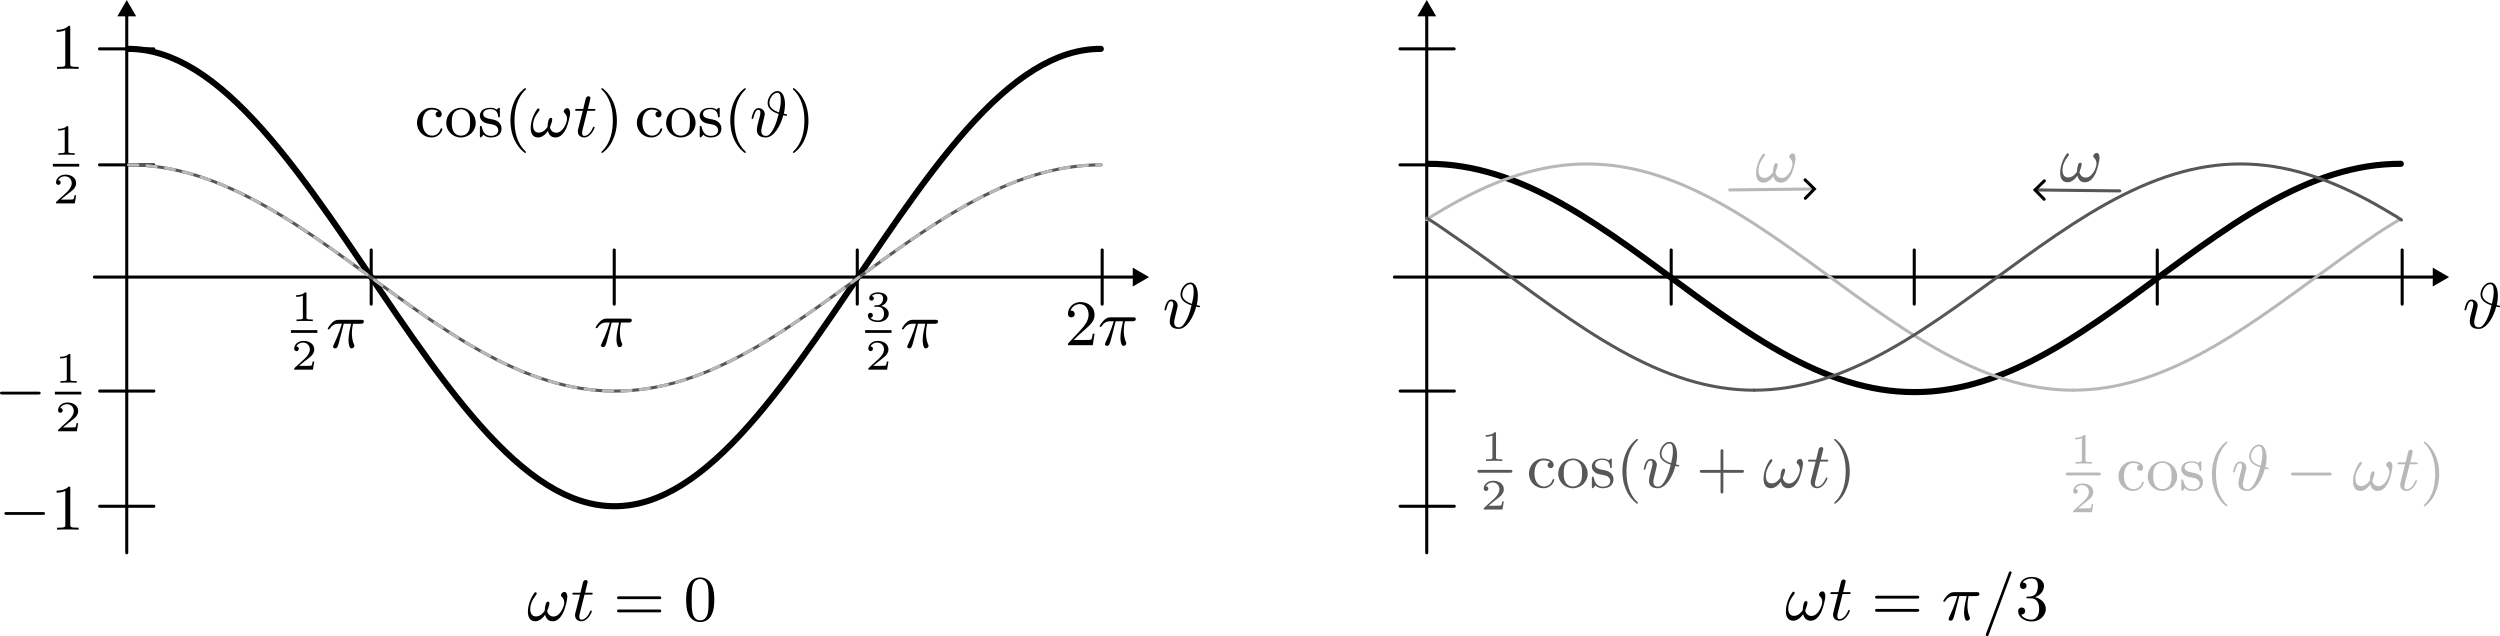 <?xml version="1.0" encoding="UTF-8" standalone="no"?>
<!-- Created with Inkscape (http://www.inkscape.org/) -->

<svg
   width="122.116mm"
   height="31.077mm"
   viewBox="0 0 122.116 31.077"
   version="1.1"
   id="svg1"
   inkscape:version="1.3.2 (091e20e, 2023-11-25, custom)"
   sodipodi:docname="Positive_negative_sequence_components.svg"
   xmlns:inkscape="http://www.inkscape.org/namespaces/inkscape"
   xmlns:sodipodi="http://sodipodi.sourceforge.net/DTD/sodipodi-0.dtd"
   xmlns="http://www.w3.org/2000/svg"
   xmlns:svg="http://www.w3.org/2000/svg">
  <sodipodi:namedview
     id="namedview1"
     pagecolor="#505050"
     bordercolor="#eeeeee"
     borderopacity="1"
     inkscape:showpageshadow="0"
     inkscape:pageopacity="0"
     inkscape:pagecheckerboard="0"
     inkscape:deskcolor="#505050"
     inkscape:document-units="mm"
     inkscape:zoom="5.6088805"
     inkscape:cx="269.21593"
     inkscape:cy="64.98623"
     inkscape:window-width="2560"
     inkscape:window-height="1351"
     inkscape:window-x="2551"
     inkscape:window-y="-9"
     inkscape:window-maximized="1"
     inkscape:current-layer="layer1" />
  <defs
     id="defs1">
    <marker
       style="overflow:visible"
       id="ArrowWide"
       refX="0"
       refY="0"
       orient="auto-start-reverse"
       inkscape:stockid="Wide arrow"
       markerWidth="1"
       markerHeight="1"
       viewBox="0 0 1 1"
       inkscape:isstock="true"
       inkscape:collect="always"
       preserveAspectRatio="xMidYMid">
      <path
         style="fill:none;stroke:context-stroke;stroke-width:1;stroke-linecap:butt"
         d="M 3,-3 0,0 3,3"
         transform="rotate(180,0.125,0)"
         sodipodi:nodetypes="ccc"
         id="path1" />
    </marker>
    <marker
       style="overflow:visible"
       id="marker7"
       refX="0"
       refY="0"
       orient="auto-start-reverse"
       inkscape:stockid="Triangle arrow"
       markerWidth="1"
       markerHeight="1"
       viewBox="0 0 1 1"
       inkscape:isstock="true"
       inkscape:collect="always"
       preserveAspectRatio="xMidYMid">
      <path
         transform="scale(0.5)"
         style="fill:context-stroke;fill-rule:evenodd;stroke:context-stroke;stroke-width:1pt"
         d="M 5.77,0 -2.88,5 V -5 Z"
         id="path7" />
    </marker>
    <marker
       style="overflow:visible"
       id="marker7-2"
       refX="0"
       refY="0"
       orient="auto-start-reverse"
       inkscape:stockid="Triangle arrow"
       markerWidth="1"
       markerHeight="1"
       viewBox="0 0 1 1"
       inkscape:isstock="true"
       inkscape:collect="always"
       preserveAspectRatio="xMidYMid">
      <path
         transform="scale(0.5)"
         style="fill:context-stroke;fill-rule:evenodd;stroke:context-stroke;stroke-width:1pt"
         d="M 5.77,0 -2.88,5 V -5 Z"
         id="path7-7" />
    </marker>
    <marker
       style="overflow:visible"
       id="marker7-1"
       refX="0"
       refY="0"
       orient="auto-start-reverse"
       inkscape:stockid="Triangle arrow"
       markerWidth="1"
       markerHeight="1"
       viewBox="0 0 1 1"
       inkscape:isstock="true"
       inkscape:collect="always"
       preserveAspectRatio="xMidYMid">
      <path
         transform="scale(0.5)"
         style="fill:context-stroke;fill-rule:evenodd;stroke:context-stroke;stroke-width:1pt"
         d="M 5.77,0 -2.88,5 V -5 Z"
         id="path7-6" />
    </marker>
    <marker
       style="overflow:visible"
       id="marker7-2-3"
       refX="0"
       refY="0"
       orient="auto-start-reverse"
       inkscape:stockid="Triangle arrow"
       markerWidth="1"
       markerHeight="1"
       viewBox="0 0 1 1"
       inkscape:isstock="true"
       inkscape:collect="always"
       preserveAspectRatio="xMidYMid">
      <path
         transform="scale(0.5)"
         style="fill:context-stroke;fill-rule:evenodd;stroke:context-stroke;stroke-width:1pt"
         d="M 5.77,0 -2.88,5 V -5 Z"
         id="path7-7-1" />
    </marker>
    <marker
       style="overflow:visible"
       id="ArrowWide-7"
       refX="0"
       refY="0"
       orient="auto-start-reverse"
       inkscape:stockid="Wide arrow"
       markerWidth="1"
       markerHeight="1"
       viewBox="0 0 1 1"
       inkscape:isstock="true"
       inkscape:collect="always"
       preserveAspectRatio="xMidYMid">
      <path
         style="fill:none;stroke:context-stroke;stroke-width:1;stroke-linecap:butt"
         d="M 3,-3 0,0 3,3"
         transform="rotate(180,0.125,0)"
         sodipodi:nodetypes="ccc"
         id="path1-4" />
    </marker>
  </defs>
  <g
     inkscape:label="Layer 1"
     inkscape:groupmode="layer"
     id="layer1"
     transform="translate(-25.317,-75.041)">
    <path
       style="fill:#0000ff;fill-rule:evenodd;stroke:#000000;stroke-width:0.15;stroke-linecap:round;stroke-miterlimit:3.9;stroke-dasharray:none;stroke-dashoffset:0;stroke-opacity:1;marker-end:url(#marker7)"
       d="M 31.508,102.041 V 75.574"
       id="path6"
       sodipodi:nodetypes="cc" />
    <path
       style="fill:#0000ff;fill-rule:evenodd;stroke:#000000;stroke-width:0.15;stroke-linecap:round;stroke-miterlimit:3.9;stroke-dasharray:none;stroke-dashoffset:0;stroke-opacity:1;marker-end:url(#marker7-2)"
       d="M 29.93,88.575 H 80.914"
       id="path6-9"
       sodipodi:nodetypes="cc" />
    <g
       inkscape:label=""
       transform="translate(82.196,88.84)"
       id="g10">
      <g
         fill="#000000"
         fill-opacity="1"
         id="g9"
         transform="matrix(0.353,0,0,0.353,-0.797,-0.667)">
        <g
           id="g8"
           transform="translate(1.993,8.219)">
          <path
             d="M 2,-2.641 C 2.031,-2.812 2.094,-3 2.094,-3.125 c 0,-0.516 -0.406,-0.844 -0.859,-0.844 -0.375,0 -0.578,0.281 -0.703,0.531 -0.141,0.312 -0.266,0.812 -0.266,0.859 0,0.078 0.062,0.109 0.125,0.109 0.094,0 0.109,-0.047 0.156,-0.234 0.172,-0.703 0.359,-1.031 0.656,-1.031 0.281,0 0.281,0.281 0.281,0.422 0,0.188 -0.031,0.297 -0.094,0.547 L 1.25,-2.25 C 1.219,-2.094 1.109,-1.656 1.078,-1.562 1,-1.188 1,-0.969 1,-0.938 c 0,0.891 0.734,1.031 1.25,1.031 1.094,0 2.047,-1.641 2.406,-3.078 0.281,0.062 0.406,0.078 0.422,0.078 0.094,0 0.109,-0.094 0.109,-0.125 0,-0.078 -0.062,-0.094 -0.203,-0.109 -0.094,-0.031 -0.156,-0.047 -0.25,-0.062 0.156,-0.719 0.156,-1.141 0.156,-1.297 0,-0.797 -0.234,-1.828 -1.047,-1.828 -0.75,0 -1.359,0.922 -1.359,1.641 0,0.906 0.891,1.328 1.531,1.516 -0.156,0.625 -0.344,1.328 -0.656,1.938 C 3,-0.531 2.672,-0.125 2.281,-0.125 c -0.547,0 -0.672,-0.344 -0.672,-0.703 0,-0.25 0.156,-0.859 0.266,-1.297 z M 4.062,-3.375 c -0.625,-0.219 -1.328,-0.578 -1.328,-1.312 0,-0.609 0.516,-1.406 1.094,-1.406 0.125,0 0.312,0.016 0.422,0.391 0.031,0.141 0.062,0.406 0.062,0.688 0,0.484 -0.109,1.047 -0.25,1.641 z m 0,0"
             id="path8" />
        </g>
      </g>
    </g>
    <path
       style="fill:#000000;fill-opacity:1;fill-rule:evenodd;stroke:#000000;stroke-width:0.15;stroke-linecap:round;stroke-miterlimit:3.9;stroke-dasharray:none;stroke-dashoffset:0;stroke-opacity:1"
       d="m 55.32,87.252 v 2.646"
       id="path23-7" />
    <path
       style="fill:#000000;fill-opacity:1;fill-rule:evenodd;stroke:#000000;stroke-width:0.15;stroke-linecap:round;stroke-miterlimit:3.9;stroke-dasharray:none;stroke-dashoffset:0;stroke-opacity:1"
       d="m 30.178,77.428 h 2.646"
       id="path23-7-7" />
    <path
       style="fill:#000000;fill-opacity:1;fill-rule:evenodd;stroke:#000000;stroke-width:0.15;stroke-linecap:round;stroke-miterlimit:3.9;stroke-dasharray:none;stroke-dashoffset:0;stroke-opacity:1"
       d="m 30.178,83.093 h 2.646"
       id="path23-7-7-4" />
    <path
       style="fill:#000000;fill-opacity:1;fill-rule:evenodd;stroke:#000000;stroke-width:0.15;stroke-linecap:round;stroke-miterlimit:3.9;stroke-dasharray:none;stroke-dashoffset:0;stroke-opacity:1"
       d="m 30.186,94.143 h 2.646"
       id="path23-7-7-4-9" />
    <path
       style="fill:#000000;fill-opacity:1;fill-rule:evenodd;stroke:#000000;stroke-width:0.15;stroke-linecap:round;stroke-miterlimit:3.9;stroke-dasharray:none;stroke-dashoffset:0;stroke-opacity:1"
       d="m 30.185,99.769 h 2.646"
       id="path23-7-7-4-9-5" />
    <path
       style="fill:#000000;fill-opacity:1;fill-rule:evenodd;stroke:#000000;stroke-width:0.15;stroke-linecap:round;stroke-miterlimit:3.9;stroke-dasharray:none;stroke-dashoffset:0;stroke-opacity:1"
       d="m 43.449,87.252 v 2.646"
       id="path23-7-2" />
    <path
       style="fill:#000000;fill-opacity:1;fill-rule:evenodd;stroke:#000000;stroke-width:0.15;stroke-linecap:round;stroke-miterlimit:3.9;stroke-dasharray:none;stroke-dashoffset:0;stroke-opacity:1"
       d="m 67.192,87.252 v 2.646"
       id="path23-7-2-4" />
    <path
       style="fill:#000000;fill-opacity:1;fill-rule:evenodd;stroke:#000000;stroke-width:0.15;stroke-linecap:round;stroke-miterlimit:3.9;stroke-dasharray:none;stroke-dashoffset:0;stroke-opacity:1"
       d="m 79.154,87.252 v 2.646"
       id="path23-7-1" />
    <g
       inkscape:label=""
       transform="translate(67.576,89.321)"
       id="g35">
      <g
         fill="#000000"
         fill-opacity="1"
         id="g31"
         transform="matrix(0.353,0,0,0.353,-1.124,-0.656)">
        <g
           id="g30"
           transform="translate(3.188,5.844)">
          <path
             d="m 1.766,-1.984 c 0.5,0 0.844,0.344 0.844,0.953 0,0.656 -0.391,0.938 -0.828,0.938 C 1.609,-0.094 1,-0.125 0.734,-0.469 0.969,-0.5 1.062,-0.656 1.062,-0.812 c 0,-0.203 -0.141,-0.344 -0.344,-0.344 -0.156,0 -0.344,0.109 -0.344,0.359 0,0.594 0.656,0.922 1.422,0.922 0.891,0 1.469,-0.562 1.469,-1.156 0,-0.438 -0.328,-0.906 -1.047,-1.078 0.484,-0.156 0.859,-0.547 0.859,-1.031 0,-0.484 -0.562,-0.844 -1.281,-0.844 -0.703,0 -1.234,0.328 -1.234,0.812 0,0.266 0.203,0.328 0.328,0.328 0.156,0 0.312,-0.094 0.312,-0.312 0,-0.188 -0.125,-0.297 -0.297,-0.312 0.281,-0.312 0.828,-0.312 0.891,-0.312 0.297,0 0.688,0.141 0.688,0.641 0,0.328 -0.188,0.906 -0.797,0.938 -0.109,0 -0.266,0.016 -0.312,0.016 -0.062,0.016 -0.125,0.016 -0.125,0.109 0,0.094 0.062,0.094 0.156,0.094 z m 0,0"
             id="path29" />
        </g>
      </g>
      <path
         fill="none"
         stroke-width="0.379"
         stroke-linecap="butt"
         stroke-linejoin="miter"
         stroke="#000000"
         stroke-opacity="1"
         stroke-miterlimit="10"
         d="M 0,5.418 H 3.652"
         id="path31"
         transform="scale(0.353)" />
      <g
         fill="#000000"
         fill-opacity="1"
         id="g33"
         transform="matrix(0.353,0,0,0.353,-1.124,-0.656)">
        <g
           id="g32"
           transform="translate(3.188,12.56)">
          <path
             d="M 3.219,-1.125 H 3 C 2.984,-1.031 2.922,-0.641 2.844,-0.578 2.797,-0.531 2.312,-0.531 2.219,-0.531 H 1.109 L 1.875,-1.156 C 2.078,-1.328 2.609,-1.703 2.797,-1.891 2.969,-2.062 3.219,-2.375 3.219,-2.797 c 0,-0.75 -0.672,-1.188 -1.484,-1.188 -0.766,0 -1.297,0.516 -1.297,1.078 0,0.297 0.25,0.344 0.312,0.344 0.156,0 0.328,-0.109 0.328,-0.328 C 1.078,-3.016 1,-3.219 0.734,-3.219 0.875,-3.516 1.234,-3.75 1.656,-3.75 c 0.625,0 0.953,0.469 0.953,0.953 0,0.422 -0.281,0.859 -0.688,1.25 L 0.5,-0.25 C 0.438,-0.188 0.438,-0.188 0.438,0 h 2.594 z m 0,0"
             id="path32" />
        </g>
      </g>
      <g
         fill="#000000"
         fill-opacity="1"
         id="g6"
         transform="matrix(0.353,0,0,0.353,-1.124,-0.656)">
        <g
           id="g34"
           transform="translate(8.036,9.518)">
          <path
             d="M 2.453,-3.312 H 3.469 c -0.125,0.562 -0.359,1.5 -0.359,2.25 0,0.062 0,0.391 0.078,0.719 0.094,0.328 0.172,0.438 0.344,0.438 0.188,0 0.391,-0.156 0.391,-0.359 0,-0.062 -0.016,-0.094 -0.062,-0.203 -0.281,-0.641 -0.281,-1.297 -0.281,-1.5 0,-0.234 0,-0.625 0.156,-1.344 H 4.781 c 0.109,0 0.453,0 0.453,-0.312 0,-0.234 -0.203,-0.234 -0.375,-0.234 h -3.094 c -0.219,0 -0.531,0 -0.953,0.422 -0.25,0.234 -0.578,0.734 -0.578,0.797 0,0.109 0.109,0.109 0.141,0.109 0.062,0 0.078,-0.031 0.141,-0.109 C 0.953,-3.312 1.5,-3.312 1.672,-3.312 H 2.188 c -0.391,1.359 -1,2.625 -1.062,2.766 -0.062,0.125 -0.156,0.312 -0.156,0.391 0,0.109 0.078,0.25 0.281,0.25 0.312,0 0.406,-0.312 0.594,-1.047 z m 0,0"
             id="path33" />
        </g>
      </g>
    </g>
    <g
       inkscape:label=""
       transform="translate(39.53,89.321)"
       id="g43">
      <g
         fill="#000000"
         fill-opacity="1"
         id="g37"
         transform="matrix(0.353,0,0,0.353,-1.124,-0.656)">
        <g
           id="g36"
           transform="translate(3.188,5.844)">
          <path
             d="m 2.141,-3.797 c 0,-0.188 -0.016,-0.188 -0.203,-0.188 -0.391,0.391 -1,0.391 -1.219,0.391 v 0.234 c 0.156,0 0.562,0 0.922,-0.172 v 3.016 c 0,0.203 0,0.281 -0.625,0.281 h -0.25 V 0 c 0.328,-0.031 0.797,-0.031 1.125,-0.031 0.328,0 0.797,0 1.125,0.031 v -0.234 h -0.25 c -0.625,0 -0.625,-0.078 -0.625,-0.281 z m 0,0"
             id="path35" />
        </g>
      </g>
      <path
         fill="none"
         stroke-width="0.379"
         stroke-linecap="butt"
         stroke-linejoin="miter"
         stroke="#000000"
         stroke-opacity="1"
         stroke-miterlimit="10"
         d="M 0,5.418 H 3.652"
         id="path37"
         transform="scale(0.353)" />
      <g
         fill="#000000"
         fill-opacity="1"
         id="g40"
         transform="matrix(0.353,0,0,0.353,-1.124,-0.656)">
        <g
           id="g39"
           transform="translate(3.188,12.56)">
          <path
             d="M 3.219,-1.125 H 3 C 2.984,-1.031 2.922,-0.641 2.844,-0.578 2.797,-0.531 2.312,-0.531 2.219,-0.531 H 1.109 L 1.875,-1.156 C 2.078,-1.328 2.609,-1.703 2.797,-1.891 2.969,-2.062 3.219,-2.375 3.219,-2.797 c 0,-0.75 -0.672,-1.188 -1.484,-1.188 -0.766,0 -1.297,0.516 -1.297,1.078 0,0.297 0.25,0.344 0.312,0.344 0.156,0 0.328,-0.109 0.328,-0.328 C 1.078,-3.016 1,-3.219 0.734,-3.219 0.875,-3.516 1.234,-3.75 1.656,-3.75 c 0.625,0 0.953,0.469 0.953,0.953 0,0.422 -0.281,0.859 -0.688,1.25 L 0.5,-0.25 C 0.438,-0.188 0.438,-0.188 0.438,0 h 2.594 z m 0,0"
             id="path39" />
        </g>
      </g>
      <g
         fill="#000000"
         fill-opacity="1"
         id="g42"
         transform="matrix(0.353,0,0,0.353,-1.124,-0.656)">
        <g
           id="g41"
           transform="translate(8.036,9.518)">
          <path
             d="M 2.453,-3.312 H 3.469 c -0.125,0.562 -0.359,1.5 -0.359,2.25 0,0.062 0,0.391 0.078,0.719 0.094,0.328 0.172,0.438 0.344,0.438 0.188,0 0.391,-0.156 0.391,-0.359 0,-0.062 -0.016,-0.094 -0.062,-0.203 -0.281,-0.641 -0.281,-1.297 -0.281,-1.5 0,-0.234 0,-0.625 0.156,-1.344 H 4.781 c 0.109,0 0.453,0 0.453,-0.312 0,-0.234 -0.203,-0.234 -0.375,-0.234 h -3.094 c -0.219,0 -0.531,0 -0.953,0.422 -0.25,0.234 -0.578,0.734 -0.578,0.797 0,0.109 0.109,0.109 0.141,0.109 0.062,0 0.078,-0.031 0.141,-0.109 C 0.953,-3.312 1.5,-3.312 1.672,-3.312 H 2.188 c -0.391,1.359 -1,2.625 -1.062,2.766 -0.062,0.125 -0.156,0.312 -0.156,0.391 0,0.109 0.078,0.25 0.281,0.25 0.312,0 0.406,-0.312 0.594,-1.047 z m 0,0"
             id="path40" />
        </g>
      </g>
    </g>
    <g
       inkscape:label=""
       transform="translate(54.413,90.602)"
       id="g48">
      <g
         fill="#000000"
         fill-opacity="1"
         id="g47"
         transform="matrix(0.353,0,0,0.353,-0.786,-0.703)">
        <g
           id="g46"
           transform="translate(1.993,5.853)">
          <path
             d="M 2.453,-3.312 H 3.469 c -0.125,0.562 -0.359,1.5 -0.359,2.25 0,0.062 0,0.391 0.078,0.719 0.094,0.328 0.172,0.438 0.344,0.438 0.188,0 0.391,-0.156 0.391,-0.359 0,-0.062 -0.016,-0.094 -0.062,-0.203 -0.281,-0.641 -0.281,-1.297 -0.281,-1.5 0,-0.234 0,-0.625 0.156,-1.344 H 4.781 c 0.109,0 0.453,0 0.453,-0.312 0,-0.234 -0.203,-0.234 -0.375,-0.234 h -3.094 c -0.219,0 -0.531,0 -0.953,0.422 -0.25,0.234 -0.578,0.734 -0.578,0.797 0,0.109 0.109,0.109 0.141,0.109 0.062,0 0.078,-0.031 0.141,-0.109 C 0.953,-3.312 1.5,-3.312 1.672,-3.312 H 2.188 c -0.391,1.359 -1,2.625 -1.062,2.766 -0.062,0.125 -0.156,0.312 -0.156,0.391 0,0.109 0.078,0.25 0.281,0.25 0.312,0 0.406,-0.312 0.594,-1.047 z m 0,0"
             id="path46" />
        </g>
      </g>
    </g>
    <g
       inkscape:label=""
       transform="translate(77.481,89.794)"
       id="g53">
      <g
         fill="#000000"
         fill-opacity="1"
         id="g50"
         transform="matrix(0.353,0,0,0.353,-0.863,-0.635)">
        <g
           id="g49"
           transform="translate(1.993,7.77)">
          <path
             d="m 4.141,-1.594 h -0.25 C 3.875,-1.469 3.797,-0.938 3.688,-0.797 3.625,-0.719 3.016,-0.719 2.828,-0.719 H 1.234 L 2.125,-1.562 c 1.469,-1.266 2.016,-1.75 2.016,-2.656 0,-1.031 -0.844,-1.75 -1.953,-1.75 -1.031,0 -1.734,0.812 -1.734,1.625 0,0.453 0.391,0.5 0.469,0.5 0.203,0 0.469,-0.141 0.469,-0.469 0,-0.266 -0.188,-0.469 -0.469,-0.469 -0.047,0 -0.062,0 -0.109,0.016 C 1.031,-5.406 1.609,-5.688 2.094,-5.688 c 0.906,0 1.219,0.844 1.219,1.469 0,0.906 -0.688,1.656 -1.109,2.125 L 0.562,-0.328 C 0.453,-0.219 0.453,-0.203 0.453,0 h 3.438 z m 0,0"
             id="path49" />
        </g>
      </g>
      <g
         fill="#000000"
         fill-opacity="1"
         id="g52"
         transform="matrix(0.353,0,0,0.353,-0.863,-0.635)">
        <g
           id="g51"
           transform="translate(6.6,7.77)">
          <path
             d="M 2.453,-3.312 H 3.469 c -0.125,0.562 -0.359,1.5 -0.359,2.25 0,0.062 0,0.391 0.078,0.719 0.094,0.328 0.172,0.438 0.344,0.438 0.188,0 0.391,-0.156 0.391,-0.359 0,-0.062 -0.016,-0.094 -0.062,-0.203 -0.281,-0.641 -0.281,-1.297 -0.281,-1.5 0,-0.234 0,-0.625 0.156,-1.344 H 4.781 c 0.109,0 0.453,0 0.453,-0.312 0,-0.234 -0.203,-0.234 -0.375,-0.234 h -3.094 c -0.219,0 -0.531,0 -0.953,0.422 -0.25,0.234 -0.578,0.734 -0.578,0.797 0,0.109 0.109,0.109 0.141,0.109 0.062,0 0.078,-0.031 0.141,-0.109 C 0.953,-3.312 1.5,-3.312 1.672,-3.312 H 2.188 c -0.391,1.359 -1,2.625 -1.062,2.766 -0.062,0.125 -0.156,0.312 -0.156,0.391 0,0.109 0.078,0.25 0.281,0.25 0.312,0 0.406,-0.312 0.594,-1.047 z m 0,0"
             id="path50" />
        </g>
      </g>
    </g>
    <g
       inkscape:label=""
       transform="translate(45.684,79.345)"
       id="g62"
       style="stroke:none;stroke-opacity:1;stroke-width:0.05;stroke-dasharray:none">
      <g
         fill="#000000"
         fill-opacity="1"
         id="g11"
         transform="matrix(0.353,0,0,0.353,-0.813,-0.699)"
         style="stroke:none;stroke-opacity:1;stroke-width:0.142;stroke-dasharray:none">
        <g
           id="g54"
           transform="translate(1.993,8.717)"
           style="stroke:none;stroke-opacity:1;stroke-width:0.142;stroke-dasharray:none">
          <path
             d="m 3.266,-3.531 c -0.188,0.047 -0.375,0.172 -0.375,0.422 0,0.234 0.188,0.422 0.422,0.422 0.234,0 0.422,-0.156 0.422,-0.438 0,-0.547 -0.625,-0.891 -1.422,-0.891 -1.141,0 -2,0.953 -2,2.078 0,1.156 0.922,2.031 1.984,2.031 1.25,0 1.531,-1.078 1.531,-1.156 0,-0.109 -0.094,-0.109 -0.125,-0.109 -0.094,0 -0.094,0.016 -0.156,0.172 -0.203,0.609 -0.703,0.844 -1.156,0.844 -0.578,0 -1.312,-0.469 -1.312,-1.797 0,-1.391 0.719,-1.812 1.25,-1.812 0.125,0 0.609,0.016 0.938,0.234 z m 0,0"
             id="path20"
             style="stroke:none;stroke-opacity:1;stroke-width:0.142;stroke-dasharray:none" />
        </g>
        <g
           id="g55"
           transform="translate(6.089,8.717)"
           style="stroke:none;stroke-opacity:1;stroke-width:0.142;stroke-dasharray:none">
          <path
             d="m 4.344,-1.906 c 0,-1.172 -0.938,-2.109 -2.031,-2.109 -1.141,0 -2.047,0.953 -2.047,2.109 0,1.109 0.922,2 2.031,2 1.141,0 2.047,-0.906 2.047,-2 z m -2.031,1.75 c -0.453,0 -0.828,-0.219 -1.031,-0.562 -0.234,-0.391 -0.25,-0.859 -0.25,-1.266 0,-0.344 0,-0.844 0.219,-1.219 0.281,-0.453 0.719,-0.594 1.047,-0.594 0.516,0 0.875,0.297 1.062,0.594 0.203,0.375 0.203,0.828 0.203,1.219 0,0.328 0,0.844 -0.219,1.234 -0.25,0.422 -0.656,0.594 -1.031,0.594 z m 0,0"
             id="path21"
             style="stroke:none;stroke-opacity:1;stroke-width:0.142;stroke-dasharray:none" />
        </g>
        <g
           id="use10"
           transform="translate(10.697,8.717)"
           style="stroke:none;stroke-opacity:1;stroke-width:0.142;stroke-dasharray:none">
          <path
             d="m 3.078,-3.781 c 0,-0.156 0,-0.234 -0.094,-0.234 -0.047,0 -0.062,0 -0.188,0.109 -0.016,0.016 -0.094,0.094 -0.156,0.141 -0.266,-0.203 -0.547,-0.25 -0.859,-0.25 -1.188,0 -1.469,0.656 -1.469,1.109 0,0.281 0.125,0.516 0.328,0.719 0.297,0.281 0.641,0.344 1.094,0.422 0.469,0.094 0.609,0.109 0.812,0.266 0.094,0.078 0.312,0.25 0.312,0.578 0,0.797 -0.906,0.797 -1.031,0.797 -0.906,0 -1.141,-0.766 -1.25,-1.25 C 0.547,-1.469 0.531,-1.516 0.438,-1.516 c -0.125,0 -0.125,0.078 -0.125,0.234 v 1.141 c 0,0.156 0,0.234 0.094,0.234 0.062,0 0.062,0 0.234,-0.172 0.031,-0.062 0.125,-0.172 0.172,-0.219 0.375,0.375 0.797,0.391 1.016,0.391 C 2.938,0.094 3.312,-0.547 3.312,-1.141 3.312,-1.547 3.141,-1.797 2.938,-2 2.641,-2.297 2.312,-2.359 1.656,-2.484 1.422,-2.531 0.766,-2.641 0.766,-3.156 c 0,-0.281 0.203,-0.672 1.016,-0.672 0.969,0 1.031,0.75 1.047,0.969 0.016,0.109 0.016,0.172 0.125,0.172 0.125,0 0.125,-0.062 0.125,-0.234 z m 0,0"
             id="path55"
             style="stroke:none;stroke-opacity:1;stroke-width:0.142;stroke-dasharray:none" />
        </g>
        <g
           id="use11"
           transform="translate(14.332,8.717)"
           style="stroke:none;stroke-opacity:1;stroke-width:0.142;stroke-dasharray:none">
          <path
             d="M 3.062,2.141 C 3.062,2.094 3.031,2.062 2.984,2 1.828,0.938 1.469,-0.672 1.469,-2.25 1.469,-3.625 1.734,-5.312 3,-6.516 3.047,-6.562 3.062,-6.578 3.062,-6.625 c 0,-0.062 -0.047,-0.109 -0.109,-0.109 -0.109,0 -0.922,0.656 -1.406,1.625 C 1.125,-4.25 0.906,-3.312 0.906,-2.25 c 0,0.641 0.078,1.672 0.578,2.719 0.531,1.109 1.359,1.766 1.469,1.766 0.062,0 0.109,-0.031 0.109,-0.094 z m 0,0"
             id="path23"
             style="stroke:none;stroke-opacity:1;stroke-width:0.142;stroke-dasharray:none" />
        </g>
      </g>
      <g
         fill="#000000"
         fill-opacity="1"
         id="g56"
         transform="matrix(0.353,0,0,0.353,-0.813,-0.699)"
         style="stroke:none;stroke-opacity:1;stroke-width:0.142;stroke-dasharray:none">
        <g
           id="use12"
           transform="translate(17.915,8.717)"
           style="stroke:none;stroke-opacity:1;stroke-width:0.142;stroke-dasharray:none">
          <path
             d="m 5.578,-3.312 c 0,-0.266 -0.094,-0.656 -0.406,-0.656 -0.234,0 -0.469,0.234 -0.469,0.453 0,0.141 0.047,0.156 0.125,0.234 C 4.938,-3.172 5.156,-2.938 5.156,-2.5 c 0,0.547 -0.578,1.938 -1.484,1.938 -0.5,0 -0.797,-0.359 -0.875,-0.734 0,-0.125 0.312,-0.766 0.312,-1.094 0,-0.125 -0.062,-0.234 -0.203,-0.234 -0.078,0 -0.156,0.047 -0.203,0.109 -0.172,0.203 -0.25,0.938 -0.25,1.156 -0.297,0.422 -0.672,0.781 -1.219,0.781 -0.578,0 -0.781,-0.484 -0.781,-1 0,-0.688 0.266,-1.281 0.844,-2.031 C 1.344,-3.688 1.344,-3.719 1.344,-3.766 c 0,-0.078 -0.078,-0.156 -0.156,-0.156 -0.094,0 -0.172,0.078 -0.203,0.141 -0.5,0.703 -0.859,1.688 -0.859,2.547 0,0.703 0.25,1.328 1.031,1.328 0.562,0 1.078,-0.484 1.344,-0.891 0.125,0.359 0.328,0.891 1.047,0.891 0.703,0 1.156,-0.562 1.5,-1.266 C 5.203,-1.531 5.312,-1.906 5.406,-2.281 5.5,-2.672 5.578,-3.047 5.578,-3.312 Z m 0,0"
             id="path24"
             style="stroke:none;stroke-opacity:1;stroke-width:0.142;stroke-dasharray:none" />
        </g>
      </g>
      <g
         fill="#000000"
         fill-opacity="1"
         id="g57"
         transform="matrix(0.353,0,0,0.353,-0.813,-0.699)"
         style="stroke:none;stroke-opacity:1;stroke-width:0.142;stroke-dasharray:none">
        <g
           id="use13"
           transform="translate(23.971,8.717)"
           style="stroke:none;stroke-opacity:1;stroke-width:0.142;stroke-dasharray:none">
          <path
             d="m 1.906,-3.594 h 0.859 c 0.156,0 0.266,0 0.266,-0.156 0,-0.109 -0.094,-0.109 -0.25,-0.109 H 1.984 l 0.359,-1.5 c 0,-0.141 -0.109,-0.25 -0.266,-0.25 -0.297,0 -0.359,0.25 -0.391,0.344 l -0.344,1.406 H 0.5 c -0.172,0 -0.281,0 -0.281,0.156 0,0.109 0.094,0.109 0.25,0.109 h 0.812 l -0.625,2.453 c -0.062,0.266 -0.062,0.281 -0.062,0.406 0,0.531 0.406,0.828 0.875,0.828 0.922,0 1.453,-1.281 1.453,-1.375 0,-0.047 -0.031,-0.109 -0.109,-0.109 -0.094,0 -0.109,0.031 -0.172,0.188 C 2.375,-0.562 1.922,-0.125 1.484,-0.125 c -0.188,0 -0.297,-0.109 -0.297,-0.406 0,-0.203 0.031,-0.312 0.062,-0.453 z m 0,0"
             id="path56"
             style="stroke:none;stroke-opacity:1;stroke-width:0.142;stroke-dasharray:none" />
        </g>
      </g>
      <g
         fill="#000000"
         fill-opacity="1"
         id="g14"
         transform="matrix(0.353,0,0,0.353,-0.813,-0.699)"
         style="stroke:none;stroke-opacity:1;stroke-width:0.142;stroke-dasharray:none">
        <g
           id="use14"
           transform="translate(27.297,8.717)"
           style="stroke:none;stroke-opacity:1;stroke-width:0.142;stroke-dasharray:none">
          <path
             d="M 2.672,-2.25 C 2.672,-2.984 2.562,-3.969 2.094,-4.969 1.562,-6.078 0.734,-6.734 0.625,-6.734 c -0.094,0 -0.109,0.078 -0.109,0.109 0,0.047 0.016,0.062 0.078,0.125 0.531,0.469 1.516,1.688 1.516,4.25 0,1.281 -0.234,3.062 -1.531,4.281 -0.016,0.016 -0.062,0.062 -0.062,0.109 0,0.016 0.016,0.094 0.109,0.094 0.109,0 0.922,-0.641 1.406,-1.625 C 2.453,-0.25 2.672,-1.172 2.672,-2.25 Z m 0,0"
             id="path26"
             style="stroke:none;stroke-opacity:1;stroke-width:0.142;stroke-dasharray:none" />
        </g>
      </g>
      <g
         fill="#000000"
         fill-opacity="1"
         id="g18"
         transform="matrix(0.353,0,0,0.353,-0.813,-0.699)"
         style="stroke:none;stroke-opacity:1;stroke-width:0.142;stroke-dasharray:none">
        <g
           id="use15"
           transform="translate(32.414,8.717)"
           style="stroke:none;stroke-opacity:1;stroke-width:0.142;stroke-dasharray:none">
          <path
             d="m 3.266,-3.531 c -0.188,0.047 -0.375,0.172 -0.375,0.422 0,0.234 0.188,0.422 0.422,0.422 0.234,0 0.422,-0.156 0.422,-0.438 0,-0.547 -0.625,-0.891 -1.422,-0.891 -1.141,0 -2,0.953 -2,2.078 0,1.156 0.922,2.031 1.984,2.031 1.25,0 1.531,-1.078 1.531,-1.156 0,-0.109 -0.094,-0.109 -0.125,-0.109 -0.094,0 -0.094,0.016 -0.156,0.172 -0.203,0.609 -0.703,0.844 -1.156,0.844 -0.578,0 -1.312,-0.469 -1.312,-1.797 0,-1.391 0.719,-1.812 1.25,-1.812 0.125,0 0.609,0.016 0.938,0.234 z m 0,0"
             id="path57"
             style="stroke:none;stroke-opacity:1;stroke-width:0.142;stroke-dasharray:none" />
        </g>
        <g
           id="use16"
           transform="translate(36.51,8.717)"
           style="stroke:none;stroke-opacity:1;stroke-width:0.142;stroke-dasharray:none">
          <path
             d="m 4.344,-1.906 c 0,-1.172 -0.938,-2.109 -2.031,-2.109 -1.141,0 -2.047,0.953 -2.047,2.109 0,1.109 0.922,2 2.031,2 1.141,0 2.047,-0.906 2.047,-2 z m -2.031,1.75 c -0.453,0 -0.828,-0.219 -1.031,-0.562 -0.234,-0.391 -0.25,-0.859 -0.25,-1.266 0,-0.344 0,-0.844 0.219,-1.219 0.281,-0.453 0.719,-0.594 1.047,-0.594 0.516,0 0.875,0.297 1.062,0.594 0.203,0.375 0.203,0.828 0.203,1.219 0,0.328 0,0.844 -0.219,1.234 -0.25,0.422 -0.656,0.594 -1.031,0.594 z m 0,0"
             id="path28"
             style="stroke:none;stroke-opacity:1;stroke-width:0.142;stroke-dasharray:none" />
        </g>
        <g
           id="use17"
           transform="translate(41.118,8.717)"
           style="stroke:none;stroke-opacity:1;stroke-width:0.142;stroke-dasharray:none">
          <path
             d="m 3.078,-3.781 c 0,-0.156 0,-0.234 -0.094,-0.234 -0.047,0 -0.062,0 -0.188,0.109 -0.016,0.016 -0.094,0.094 -0.156,0.141 -0.266,-0.203 -0.547,-0.25 -0.859,-0.25 -1.188,0 -1.469,0.656 -1.469,1.109 0,0.281 0.125,0.516 0.328,0.719 0.297,0.281 0.641,0.344 1.094,0.422 0.469,0.094 0.609,0.109 0.812,0.266 0.094,0.078 0.312,0.25 0.312,0.578 0,0.797 -0.906,0.797 -1.031,0.797 -0.906,0 -1.141,-0.766 -1.25,-1.25 C 0.547,-1.469 0.531,-1.516 0.438,-1.516 c -0.125,0 -0.125,0.078 -0.125,0.234 v 1.141 c 0,0.156 0,0.234 0.094,0.234 0.062,0 0.062,0 0.234,-0.172 0.031,-0.062 0.125,-0.172 0.172,-0.219 0.375,0.375 0.797,0.391 1.016,0.391 C 2.938,0.094 3.312,-0.547 3.312,-1.141 3.312,-1.547 3.141,-1.797 2.938,-2 2.641,-2.297 2.312,-2.359 1.656,-2.484 1.422,-2.531 0.766,-2.641 0.766,-3.156 c 0,-0.281 0.203,-0.672 1.016,-0.672 0.969,0 1.031,0.75 1.047,0.969 0.016,0.109 0.016,0.172 0.125,0.172 0.125,0 0.125,-0.062 0.125,-0.234 z m 0,0"
             id="path58"
             style="stroke:none;stroke-opacity:1;stroke-width:0.142;stroke-dasharray:none" />
        </g>
        <g
           id="use18"
           transform="translate(44.753,8.717)"
           style="stroke:none;stroke-opacity:1;stroke-width:0.142;stroke-dasharray:none">
          <path
             d="M 3.062,2.141 C 3.062,2.094 3.031,2.062 2.984,2 1.828,0.938 1.469,-0.672 1.469,-2.25 1.469,-3.625 1.734,-5.312 3,-6.516 3.047,-6.562 3.062,-6.578 3.062,-6.625 c 0,-0.062 -0.047,-0.109 -0.109,-0.109 -0.109,0 -0.922,0.656 -1.406,1.625 C 1.125,-4.25 0.906,-3.312 0.906,-2.25 c 0,0.641 0.078,1.672 0.578,2.719 0.531,1.109 1.359,1.766 1.469,1.766 0.062,0 0.109,-0.031 0.109,-0.094 z m 0,0"
             id="path59"
             style="stroke:none;stroke-opacity:1;stroke-width:0.142;stroke-dasharray:none" />
        </g>
      </g>
      <g
         fill="#000000"
         fill-opacity="1"
         id="g19"
         transform="matrix(0.353,0,0,0.353,-0.813,-0.699)"
         style="stroke:none;stroke-opacity:1;stroke-width:0.142;stroke-dasharray:none">
        <g
           id="use19"
           transform="translate(48.339,8.717)"
           style="stroke:none;stroke-opacity:1;stroke-width:0.142;stroke-dasharray:none">
          <path
             d="M 2,-2.641 C 2.031,-2.812 2.094,-3 2.094,-3.125 c 0,-0.516 -0.406,-0.844 -0.859,-0.844 -0.375,0 -0.578,0.281 -0.703,0.531 -0.141,0.312 -0.266,0.812 -0.266,0.859 0,0.078 0.062,0.109 0.125,0.109 0.094,0 0.109,-0.047 0.156,-0.234 0.172,-0.703 0.359,-1.031 0.656,-1.031 0.281,0 0.281,0.281 0.281,0.422 0,0.188 -0.031,0.297 -0.094,0.547 L 1.25,-2.25 C 1.219,-2.094 1.109,-1.656 1.078,-1.562 1,-1.188 1,-0.969 1,-0.938 c 0,0.891 0.734,1.031 1.25,1.031 1.094,0 2.047,-1.641 2.406,-3.078 0.281,0.062 0.406,0.078 0.422,0.078 0.094,0 0.109,-0.094 0.109,-0.125 0,-0.078 -0.062,-0.094 -0.203,-0.109 -0.094,-0.031 -0.156,-0.047 -0.25,-0.062 0.156,-0.719 0.156,-1.141 0.156,-1.297 0,-0.797 -0.234,-1.828 -1.047,-1.828 -0.75,0 -1.359,0.922 -1.359,1.641 0,0.906 0.891,1.328 1.531,1.516 -0.156,0.625 -0.344,1.328 -0.656,1.938 C 3,-0.531 2.672,-0.125 2.281,-0.125 c -0.547,0 -0.672,-0.344 -0.672,-0.703 0,-0.25 0.156,-0.859 0.266,-1.297 z M 4.062,-3.375 c -0.625,-0.219 -1.328,-0.578 -1.328,-1.312 0,-0.609 0.516,-1.406 1.094,-1.406 0.125,0 0.312,0.016 0.422,0.391 0.031,0.141 0.062,0.406 0.062,0.688 0,0.484 -0.109,1.047 -0.25,1.641 z m 0,0"
             id="path60"
             style="stroke:none;stroke-opacity:1;stroke-width:0.142;stroke-dasharray:none" />
        </g>
      </g>
      <g
         fill="#000000"
         fill-opacity="1"
         id="g61"
         transform="matrix(0.353,0,0,0.353,-0.813,-0.699)"
         style="stroke:none;stroke-opacity:1;stroke-width:0.142;stroke-dasharray:none">
        <g
           id="use20"
           transform="translate(53.804,8.717)"
           style="stroke:none;stroke-opacity:1;stroke-width:0.142;stroke-dasharray:none">
          <path
             d="M 2.672,-2.25 C 2.672,-2.984 2.562,-3.969 2.094,-4.969 1.562,-6.078 0.734,-6.734 0.625,-6.734 c -0.094,0 -0.109,0.078 -0.109,0.109 0,0.047 0.016,0.062 0.078,0.125 0.531,0.469 1.516,1.688 1.516,4.25 0,1.281 -0.234,3.062 -1.531,4.281 -0.016,0.016 -0.062,0.062 -0.062,0.109 0,0.016 0.016,0.094 0.109,0.094 0.109,0 0.922,-0.641 1.406,-1.625 C 2.453,-0.25 2.672,-1.172 2.672,-2.25 Z m 0,0"
             id="path61"
             style="stroke:none;stroke-opacity:1;stroke-width:0.142;stroke-dasharray:none" />
        </g>
      </g>
    </g>
    <g
       inkscape:label=""
       transform="translate(126.429,96.284)"
       id="g135-5"
       style="fill:#b8b8b8;fill-opacity:1">
      <g
         fill="#000000"
         fill-opacity="1"
         id="g117-6"
         transform="matrix(0.353,0,0,0.353,-1.124,-0.656)"
         style="fill:#b8b8b8;fill-opacity:1">
        <g
           id="g116-9"
           transform="translate(3.188,5.844)"
           style="fill:#b8b8b8;fill-opacity:1">
          <path
             d="m 2.141,-3.797 c 0,-0.188 -0.016,-0.188 -0.203,-0.188 -0.391,0.391 -1,0.391 -1.219,0.391 v 0.234 c 0.156,0 0.562,0 0.922,-0.172 v 3.016 c 0,0.203 0,0.281 -0.625,0.281 h -0.25 V 0 c 0.328,-0.031 0.797,-0.031 1.125,-0.031 0.328,0 0.797,0 1.125,0.031 v -0.234 h -0.25 c -0.625,0 -0.625,-0.078 -0.625,-0.281 z m 0,0"
             id="path115-2"
             style="fill:#b8b8b8;fill-opacity:1" />
        </g>
      </g>
      <g
         fill="#000000"
         fill-opacity="1"
         id="g119-9"
         transform="matrix(0.353,0,0,0.353,-1.124,-0.656)"
         style="fill:#b8b8b8;fill-opacity:1">
        <g
           id="g118-5"
           transform="translate(3.188,12.56)"
           style="fill:#b8b8b8;fill-opacity:1">
          <path
             d="M 3.219,-1.125 H 3 C 2.984,-1.031 2.922,-0.641 2.844,-0.578 2.797,-0.531 2.312,-0.531 2.219,-0.531 H 1.109 L 1.875,-1.156 C 2.078,-1.328 2.609,-1.703 2.797,-1.891 2.969,-2.062 3.219,-2.375 3.219,-2.797 c 0,-0.75 -0.672,-1.188 -1.484,-1.188 -0.766,0 -1.297,0.516 -1.297,1.078 0,0.297 0.25,0.344 0.312,0.344 0.156,0 0.328,-0.109 0.328,-0.328 C 1.078,-3.016 1,-3.219 0.734,-3.219 0.875,-3.516 1.234,-3.75 1.656,-3.75 c 0.625,0 0.953,0.469 0.953,0.953 0,0.422 -0.281,0.859 -0.688,1.25 L 0.5,-0.25 C 0.438,-0.188 0.438,-0.188 0.438,0 h 2.594 z m 0,0"
             id="path118-8"
             style="fill:#b8b8b8;fill-opacity:1" />
        </g>
      </g>
      <g
         fill="#000000"
         fill-opacity="1"
         id="g124-5"
         transform="matrix(0.353,0,0,0.353,-1.124,-0.656)"
         style="fill:#b8b8b8;fill-opacity:1">
        <g
           id="g120-6"
           transform="translate(9.572,9.518)"
           style="fill:#b8b8b8;fill-opacity:1">
          <path
             d="m 3.266,-3.531 c -0.188,0.047 -0.375,0.172 -0.375,0.422 0,0.234 0.188,0.422 0.422,0.422 0.234,0 0.422,-0.156 0.422,-0.438 0,-0.547 -0.625,-0.891 -1.422,-0.891 -1.141,0 -2,0.953 -2,2.078 0,1.156 0.922,2.031 1.984,2.031 1.25,0 1.531,-1.078 1.531,-1.156 0,-0.109 -0.094,-0.109 -0.125,-0.109 -0.094,0 -0.094,0.016 -0.156,0.172 -0.203,0.609 -0.703,0.844 -1.156,0.844 -0.578,0 -1.312,-0.469 -1.312,-1.797 0,-1.391 0.719,-1.812 1.25,-1.812 0.125,0 0.609,0.016 0.938,0.234 z m 0,0"
             id="path119-9"
             style="fill:#b8b8b8;fill-opacity:1" />
        </g>
        <g
           id="g121-1"
           transform="translate(13.668,9.518)"
           style="fill:#b8b8b8;fill-opacity:1">
          <path
             d="m 4.344,-1.906 c 0,-1.172 -0.938,-2.109 -2.031,-2.109 -1.141,0 -2.047,0.953 -2.047,2.109 0,1.109 0.922,2 2.031,2 1.141,0 2.047,-0.906 2.047,-2 z m -2.031,1.75 c -0.453,0 -0.828,-0.219 -1.031,-0.562 -0.234,-0.391 -0.25,-0.859 -0.25,-1.266 0,-0.344 0,-0.844 0.219,-1.219 0.281,-0.453 0.719,-0.594 1.047,-0.594 0.516,0 0.875,0.297 1.062,0.594 0.203,0.375 0.203,0.828 0.203,1.219 0,0.328 0,0.844 -0.219,1.234 -0.25,0.422 -0.656,0.594 -1.031,0.594 z m 0,0"
             id="path120-4"
             style="fill:#b8b8b8;fill-opacity:1" />
        </g>
        <g
           id="g122-0"
           transform="translate(18.276,9.518)"
           style="fill:#b8b8b8;fill-opacity:1">
          <path
             d="m 3.078,-3.781 c 0,-0.156 0,-0.234 -0.094,-0.234 -0.047,0 -0.062,0 -0.188,0.109 -0.016,0.016 -0.094,0.094 -0.156,0.141 -0.266,-0.203 -0.547,-0.25 -0.859,-0.25 -1.188,0 -1.469,0.656 -1.469,1.109 0,0.281 0.125,0.516 0.328,0.719 0.297,0.281 0.641,0.344 1.094,0.422 0.469,0.094 0.609,0.109 0.812,0.266 0.094,0.078 0.312,0.25 0.312,0.578 0,0.797 -0.906,0.797 -1.031,0.797 -0.906,0 -1.141,-0.766 -1.25,-1.25 C 0.547,-1.469 0.531,-1.516 0.438,-1.516 c -0.125,0 -0.125,0.078 -0.125,0.234 v 1.141 c 0,0.156 0,0.234 0.094,0.234 0.062,0 0.062,0 0.234,-0.172 0.031,-0.062 0.125,-0.172 0.172,-0.219 0.375,0.375 0.797,0.391 1.016,0.391 C 2.938,0.094 3.312,-0.547 3.312,-1.141 3.312,-1.547 3.141,-1.797 2.938,-2 2.641,-2.297 2.312,-2.359 1.656,-2.484 1.422,-2.531 0.766,-2.641 0.766,-3.156 c 0,-0.281 0.203,-0.672 1.016,-0.672 0.969,0 1.031,0.75 1.047,0.969 0.016,0.109 0.016,0.172 0.125,0.172 0.125,0 0.125,-0.062 0.125,-0.234 z m 0,0"
             id="path121-7"
             style="fill:#b8b8b8;fill-opacity:1" />
        </g>
        <g
           id="g123-0"
           transform="translate(21.911,9.518)"
           style="fill:#b8b8b8;fill-opacity:1">
          <path
             d="M 3.062,2.141 C 3.062,2.094 3.031,2.062 2.984,2 1.828,0.938 1.469,-0.672 1.469,-2.25 1.469,-3.625 1.734,-5.312 3,-6.516 3.047,-6.562 3.062,-6.578 3.062,-6.625 c 0,-0.062 -0.047,-0.109 -0.109,-0.109 -0.109,0 -0.922,0.656 -1.406,1.625 C 1.125,-4.25 0.906,-3.312 0.906,-2.25 c 0,0.641 0.078,1.672 0.578,2.719 0.531,1.109 1.359,1.766 1.469,1.766 0.062,0 0.109,-0.031 0.109,-0.094 z m 0,0"
             id="path122-4"
             style="fill:#b8b8b8;fill-opacity:1" />
        </g>
      </g>
      <g
         fill="#000000"
         fill-opacity="1"
         id="g126-2"
         transform="matrix(0.353,0,0,0.353,-1.124,-0.656)"
         style="fill:#b8b8b8;fill-opacity:1">
        <g
           id="g125-4"
           transform="translate(25.494,9.518)"
           style="fill:#b8b8b8;fill-opacity:1">
          <path
             d="M 2,-2.641 C 2.031,-2.812 2.094,-3 2.094,-3.125 c 0,-0.516 -0.406,-0.844 -0.859,-0.844 -0.375,0 -0.578,0.281 -0.703,0.531 -0.141,0.312 -0.266,0.812 -0.266,0.859 0,0.078 0.062,0.109 0.125,0.109 0.094,0 0.109,-0.047 0.156,-0.234 0.172,-0.703 0.359,-1.031 0.656,-1.031 0.281,0 0.281,0.281 0.281,0.422 0,0.188 -0.031,0.297 -0.094,0.547 L 1.25,-2.25 C 1.219,-2.094 1.109,-1.656 1.078,-1.562 1,-1.188 1,-0.969 1,-0.938 c 0,0.891 0.734,1.031 1.25,1.031 1.094,0 2.047,-1.641 2.406,-3.078 0.281,0.062 0.406,0.078 0.422,0.078 0.094,0 0.109,-0.094 0.109,-0.125 0,-0.078 -0.062,-0.094 -0.203,-0.109 -0.094,-0.031 -0.156,-0.047 -0.25,-0.062 0.156,-0.719 0.156,-1.141 0.156,-1.297 0,-0.797 -0.234,-1.828 -1.047,-1.828 -0.75,0 -1.359,0.922 -1.359,1.641 0,0.906 0.891,1.328 1.531,1.516 -0.156,0.625 -0.344,1.328 -0.656,1.938 C 3,-0.531 2.672,-0.125 2.281,-0.125 c -0.547,0 -0.672,-0.344 -0.672,-0.703 0,-0.25 0.156,-0.859 0.266,-1.297 z M 4.062,-3.375 c -0.625,-0.219 -1.328,-0.578 -1.328,-1.312 0,-0.609 0.516,-1.406 1.094,-1.406 0.125,0 0.312,0.016 0.422,0.391 0.031,0.141 0.062,0.406 0.062,0.688 0,0.484 -0.109,1.047 -0.25,1.641 z m 0,0"
             id="path124-3"
             style="fill:#b8b8b8;fill-opacity:1" />
        </g>
      </g>
      <g
         fill="#000000"
         fill-opacity="1"
         id="g128-5"
         transform="matrix(0.353,0,0,0.353,-1.124,-0.656)"
         style="fill:#b8b8b8;fill-opacity:1">
        <g
           id="g127-9"
           transform="translate(33.007,9.518)"
           style="fill:#b8b8b8;fill-opacity:1">
          <path
             d="m 6.047,-2.047 c 0.172,0 0.344,0 0.344,-0.203 0,-0.188 -0.188,-0.188 -0.344,-0.188 h -4.938 c -0.156,0 -0.344,0 -0.344,0.188 0,0.203 0.172,0.203 0.344,0.203 z m 0,0"
             id="path126-5"
             style="fill:#b8b8b8;fill-opacity:1" />
        </g>
      </g>
      <g
         fill="#000000"
         fill-opacity="1"
         id="g128-5-1"
         transform="matrix(0.304,0,0,0.353,-10.472,-0.659)"
         style="fill:#b8b8b8;fill-opacity:1;stroke-width:1.077">
        <g
           id="g127-9-5"
           transform="translate(33.007,9.518)"
           style="fill:#b8b8b8;fill-opacity:1;stroke-width:1.077">
          <path
             d="m 6.047,-2.047 c 0.172,0 0.344,0 0.344,-0.203 0,-0.188 -0.188,-0.188 -0.344,-0.188 h -4.938 c -0.156,0 -0.344,0 -0.344,0.188 0,0.203 0.172,0.203 0.344,0.203 z m 0,0"
             id="path126-5-9"
             style="fill:#b8b8b8;fill-opacity:1;stroke-width:1.077" />
        </g>
      </g>
      <g
         fill="#000000"
         fill-opacity="1"
         id="g128-5-1-7"
         transform="matrix(0.304,0,0,0.353,-39.214,-0.79)"
         style="fill:#575757;fill-opacity:1;stroke-width:1.077">
        <g
           id="g127-9-5-9"
           transform="translate(33.007,9.518)"
           style="fill:#575757;fill-opacity:1;stroke-width:1.077">
          <path
             d="m 6.047,-2.047 c 0.172,0 0.344,0 0.344,-0.203 0,-0.188 -0.188,-0.188 -0.344,-0.188 h -4.938 c -0.156,0 -0.344,0 -0.344,0.188 0,0.203 0.172,0.203 0.344,0.203 z m 0,0"
             id="path126-5-9-3"
             style="fill:#575757;fill-opacity:1;stroke-width:1.077" />
        </g>
      </g>
      <g
         fill="#000000"
         fill-opacity="1"
         id="g130-2"
         transform="matrix(0.353,0,0,0.353,-1.124,-0.656)"
         style="fill:#b8b8b8;fill-opacity:1">
        <g
           id="g129-2"
           transform="translate(42.223,9.518)"
           style="fill:#b8b8b8;fill-opacity:1">
          <path
             d="m 5.578,-3.312 c 0,-0.266 -0.094,-0.656 -0.406,-0.656 -0.234,0 -0.469,0.234 -0.469,0.453 0,0.141 0.047,0.156 0.125,0.234 C 4.938,-3.172 5.156,-2.938 5.156,-2.5 c 0,0.547 -0.578,1.938 -1.484,1.938 -0.5,0 -0.797,-0.359 -0.875,-0.734 0,-0.125 0.312,-0.766 0.312,-1.094 0,-0.125 -0.062,-0.234 -0.203,-0.234 -0.078,0 -0.156,0.047 -0.203,0.109 -0.172,0.203 -0.25,0.938 -0.25,1.156 -0.297,0.422 -0.672,0.781 -1.219,0.781 -0.578,0 -0.781,-0.484 -0.781,-1 0,-0.688 0.266,-1.281 0.844,-2.031 C 1.344,-3.688 1.344,-3.719 1.344,-3.766 c 0,-0.078 -0.078,-0.156 -0.156,-0.156 -0.094,0 -0.172,0.078 -0.203,0.141 -0.5,0.703 -0.859,1.688 -0.859,2.547 0,0.703 0.25,1.328 1.031,1.328 0.562,0 1.078,-0.484 1.344,-0.891 0.125,0.359 0.328,0.891 1.047,0.891 0.703,0 1.156,-0.562 1.5,-1.266 C 5.203,-1.531 5.312,-1.906 5.406,-2.281 5.5,-2.672 5.578,-3.047 5.578,-3.312 Z m 0,0"
             id="path128-7"
             style="fill:#b8b8b8;fill-opacity:1" />
        </g>
      </g>
      <g
         fill="#000000"
         fill-opacity="1"
         id="g132-3"
         transform="matrix(0.353,0,0,0.353,-1.124,-0.656)"
         style="fill:#b8b8b8;fill-opacity:1">
        <g
           id="g131-2"
           transform="translate(48.279,9.518)"
           style="fill:#b8b8b8;fill-opacity:1">
          <path
             d="m 1.906,-3.594 h 0.859 c 0.156,0 0.266,0 0.266,-0.156 0,-0.109 -0.094,-0.109 -0.25,-0.109 H 1.984 l 0.359,-1.5 c 0,-0.141 -0.109,-0.25 -0.266,-0.25 -0.297,0 -0.359,0.25 -0.391,0.344 l -0.344,1.406 H 0.5 c -0.172,0 -0.281,0 -0.281,0.156 0,0.109 0.094,0.109 0.25,0.109 h 0.812 l -0.625,2.453 c -0.062,0.266 -0.062,0.281 -0.062,0.406 0,0.531 0.406,0.828 0.875,0.828 0.922,0 1.453,-1.281 1.453,-1.375 0,-0.047 -0.031,-0.109 -0.109,-0.109 -0.094,0 -0.109,0.031 -0.172,0.188 C 2.375,-0.562 1.922,-0.125 1.484,-0.125 c -0.188,0 -0.297,-0.109 -0.297,-0.406 0,-0.203 0.031,-0.312 0.062,-0.453 z m 0,0"
             id="path130-1"
             style="fill:#b8b8b8;fill-opacity:1" />
        </g>
      </g>
      <g
         fill="#000000"
         fill-opacity="1"
         id="g134-7"
         transform="matrix(0.353,0,0,0.353,-1.124,-0.656)"
         style="fill:#b8b8b8;fill-opacity:1">
        <g
           id="g133-4"
           transform="translate(51.605,9.518)"
           style="fill:#b8b8b8;fill-opacity:1">
          <path
             d="M 2.672,-2.25 C 2.672,-2.984 2.562,-3.969 2.094,-4.969 1.562,-6.078 0.734,-6.734 0.625,-6.734 c -0.094,0 -0.109,0.078 -0.109,0.109 0,0.047 0.016,0.062 0.078,0.125 0.531,0.469 1.516,1.688 1.516,4.25 0,1.281 -0.234,3.062 -1.531,4.281 -0.016,0.016 -0.062,0.062 -0.062,0.109 0,0.016 0.016,0.094 0.109,0.094 0.109,0 0.922,-0.641 1.406,-1.625 C 2.453,-0.25 2.672,-1.172 2.672,-2.25 Z m 0,0"
             id="path132-2"
             style="fill:#b8b8b8;fill-opacity:1" />
        </g>
      </g>
    </g>
    <g
       inkscape:label=""
       transform="translate(97.635,96.153)"
       id="g155-6"
       style="fill:#575757;fill-opacity:1">
      <g
         fill="#000000"
         fill-opacity="1"
         id="g137-3"
         transform="matrix(0.353,0,0,0.353,-1.124,-0.656)"
         style="fill:#575757;fill-opacity:1">
        <g
           id="g136-4"
           transform="translate(3.188,5.844)"
           style="fill:#575757;fill-opacity:1">
          <path
             d="m 2.141,-3.797 c 0,-0.188 -0.016,-0.188 -0.203,-0.188 -0.391,0.391 -1,0.391 -1.219,0.391 v 0.234 c 0.156,0 0.562,0 0.922,-0.172 v 3.016 c 0,0.203 0,0.281 -0.625,0.281 h -0.25 V 0 c 0.328,-0.031 0.797,-0.031 1.125,-0.031 0.328,0 0.797,0 1.125,0.031 v -0.234 h -0.25 c -0.625,0 -0.625,-0.078 -0.625,-0.281 z m 0,0"
             id="path135-3"
             style="fill:#575757;fill-opacity:1" />
        </g>
      </g>
      <g
         fill="#000000"
         fill-opacity="1"
         id="g139-3"
         transform="matrix(0.353,0,0,0.353,-1.124,-0.656)"
         style="fill:#575757;fill-opacity:1">
        <g
           id="g138-9"
           transform="translate(3.188,12.56)"
           style="fill:#575757;fill-opacity:1">
          <path
             d="M 3.219,-1.125 H 3 C 2.984,-1.031 2.922,-0.641 2.844,-0.578 2.797,-0.531 2.312,-0.531 2.219,-0.531 H 1.109 L 1.875,-1.156 C 2.078,-1.328 2.609,-1.703 2.797,-1.891 2.969,-2.062 3.219,-2.375 3.219,-2.797 c 0,-0.75 -0.672,-1.188 -1.484,-1.188 -0.766,0 -1.297,0.516 -1.297,1.078 0,0.297 0.25,0.344 0.312,0.344 0.156,0 0.328,-0.109 0.328,-0.328 C 1.078,-3.016 1,-3.219 0.734,-3.219 0.875,-3.516 1.234,-3.75 1.656,-3.75 c 0.625,0 0.953,0.469 0.953,0.953 0,0.422 -0.281,0.859 -0.688,1.25 L 0.5,-0.25 C 0.438,-0.188 0.438,-0.188 0.438,0 h 2.594 z m 0,0"
             id="path138-1"
             style="fill:#575757;fill-opacity:1" />
        </g>
      </g>
      <g
         fill="#000000"
         fill-opacity="1"
         id="g144-9"
         transform="matrix(0.353,0,0,0.353,-1.124,-0.656)"
         style="fill:#575757;fill-opacity:1">
        <g
           id="g140-5"
           transform="translate(9.572,9.518)"
           style="fill:#575757;fill-opacity:1">
          <path
             d="m 3.266,-3.531 c -0.188,0.047 -0.375,0.172 -0.375,0.422 0,0.234 0.188,0.422 0.422,0.422 0.234,0 0.422,-0.156 0.422,-0.438 0,-0.547 -0.625,-0.891 -1.422,-0.891 -1.141,0 -2,0.953 -2,2.078 0,1.156 0.922,2.031 1.984,2.031 1.25,0 1.531,-1.078 1.531,-1.156 0,-0.109 -0.094,-0.109 -0.125,-0.109 -0.094,0 -0.094,0.016 -0.156,0.172 -0.203,0.609 -0.703,0.844 -1.156,0.844 -0.578,0 -1.312,-0.469 -1.312,-1.797 0,-1.391 0.719,-1.812 1.25,-1.812 0.125,0 0.609,0.016 0.938,0.234 z m 0,0"
             id="path139-2"
             style="fill:#575757;fill-opacity:1" />
        </g>
        <g
           id="g141-4"
           transform="translate(13.668,9.518)"
           style="fill:#575757;fill-opacity:1">
          <path
             d="m 4.344,-1.906 c 0,-1.172 -0.938,-2.109 -2.031,-2.109 -1.141,0 -2.047,0.953 -2.047,2.109 0,1.109 0.922,2 2.031,2 1.141,0 2.047,-0.906 2.047,-2 z m -2.031,1.75 c -0.453,0 -0.828,-0.219 -1.031,-0.562 -0.234,-0.391 -0.25,-0.859 -0.25,-1.266 0,-0.344 0,-0.844 0.219,-1.219 0.281,-0.453 0.719,-0.594 1.047,-0.594 0.516,0 0.875,0.297 1.062,0.594 0.203,0.375 0.203,0.828 0.203,1.219 0,0.328 0,0.844 -0.219,1.234 -0.25,0.422 -0.656,0.594 -1.031,0.594 z m 0,0"
             id="path140-4"
             style="fill:#575757;fill-opacity:1" />
        </g>
        <g
           id="g142-4"
           transform="translate(18.276,9.518)"
           style="fill:#575757;fill-opacity:1">
          <path
             d="m 3.078,-3.781 c 0,-0.156 0,-0.234 -0.094,-0.234 -0.047,0 -0.062,0 -0.188,0.109 -0.016,0.016 -0.094,0.094 -0.156,0.141 -0.266,-0.203 -0.547,-0.25 -0.859,-0.25 -1.188,0 -1.469,0.656 -1.469,1.109 0,0.281 0.125,0.516 0.328,0.719 0.297,0.281 0.641,0.344 1.094,0.422 0.469,0.094 0.609,0.109 0.812,0.266 0.094,0.078 0.312,0.25 0.312,0.578 0,0.797 -0.906,0.797 -1.031,0.797 -0.906,0 -1.141,-0.766 -1.25,-1.25 C 0.547,-1.469 0.531,-1.516 0.438,-1.516 c -0.125,0 -0.125,0.078 -0.125,0.234 v 1.141 c 0,0.156 0,0.234 0.094,0.234 0.062,0 0.062,0 0.234,-0.172 0.031,-0.062 0.125,-0.172 0.172,-0.219 0.375,0.375 0.797,0.391 1.016,0.391 C 2.938,0.094 3.312,-0.547 3.312,-1.141 3.312,-1.547 3.141,-1.797 2.938,-2 2.641,-2.297 2.312,-2.359 1.656,-2.484 1.422,-2.531 0.766,-2.641 0.766,-3.156 c 0,-0.281 0.203,-0.672 1.016,-0.672 0.969,0 1.031,0.75 1.047,0.969 0.016,0.109 0.016,0.172 0.125,0.172 0.125,0 0.125,-0.062 0.125,-0.234 z m 0,0"
             id="path141-7"
             style="fill:#575757;fill-opacity:1" />
        </g>
        <g
           id="g143-4"
           transform="translate(21.911,9.518)"
           style="fill:#575757;fill-opacity:1">
          <path
             d="M 3.062,2.141 C 3.062,2.094 3.031,2.062 2.984,2 1.828,0.938 1.469,-0.672 1.469,-2.25 1.469,-3.625 1.734,-5.312 3,-6.516 3.047,-6.562 3.062,-6.578 3.062,-6.625 c 0,-0.062 -0.047,-0.109 -0.109,-0.109 -0.109,0 -0.922,0.656 -1.406,1.625 C 1.125,-4.25 0.906,-3.312 0.906,-2.25 c 0,0.641 0.078,1.672 0.578,2.719 0.531,1.109 1.359,1.766 1.469,1.766 0.062,0 0.109,-0.031 0.109,-0.094 z m 0,0"
             id="path142-4"
             style="fill:#575757;fill-opacity:1" />
        </g>
      </g>
      <g
         fill="#000000"
         fill-opacity="1"
         id="g146-3"
         transform="matrix(0.353,0,0,0.353,-1.124,-0.656)"
         style="fill:#575757;fill-opacity:1">
        <g
           id="g145-8"
           transform="translate(25.494,9.518)"
           style="fill:#575757;fill-opacity:1">
          <path
             d="M 2,-2.641 C 2.031,-2.812 2.094,-3 2.094,-3.125 c 0,-0.516 -0.406,-0.844 -0.859,-0.844 -0.375,0 -0.578,0.281 -0.703,0.531 -0.141,0.312 -0.266,0.812 -0.266,0.859 0,0.078 0.062,0.109 0.125,0.109 0.094,0 0.109,-0.047 0.156,-0.234 0.172,-0.703 0.359,-1.031 0.656,-1.031 0.281,0 0.281,0.281 0.281,0.422 0,0.188 -0.031,0.297 -0.094,0.547 L 1.25,-2.25 C 1.219,-2.094 1.109,-1.656 1.078,-1.562 1,-1.188 1,-0.969 1,-0.938 c 0,0.891 0.734,1.031 1.25,1.031 1.094,0 2.047,-1.641 2.406,-3.078 0.281,0.062 0.406,0.078 0.422,0.078 0.094,0 0.109,-0.094 0.109,-0.125 0,-0.078 -0.062,-0.094 -0.203,-0.109 -0.094,-0.031 -0.156,-0.047 -0.25,-0.062 0.156,-0.719 0.156,-1.141 0.156,-1.297 0,-0.797 -0.234,-1.828 -1.047,-1.828 -0.75,0 -1.359,0.922 -1.359,1.641 0,0.906 0.891,1.328 1.531,1.516 -0.156,0.625 -0.344,1.328 -0.656,1.938 C 3,-0.531 2.672,-0.125 2.281,-0.125 c -0.547,0 -0.672,-0.344 -0.672,-0.703 0,-0.25 0.156,-0.859 0.266,-1.297 z M 4.062,-3.375 c -0.625,-0.219 -1.328,-0.578 -1.328,-1.312 0,-0.609 0.516,-1.406 1.094,-1.406 0.125,0 0.312,0.016 0.422,0.391 0.031,0.141 0.062,0.406 0.062,0.688 0,0.484 -0.109,1.047 -0.25,1.641 z m 0,0"
             id="path144-1"
             style="fill:#575757;fill-opacity:1" />
        </g>
      </g>
      <g
         fill="#000000"
         fill-opacity="1"
         id="g148-9"
         transform="matrix(0.353,0,0,0.353,-1.124,-0.656)"
         style="fill:#575757;fill-opacity:1">
        <g
           id="g147-7"
           transform="translate(33.007,9.518)"
           style="fill:#575757;fill-opacity:1">
          <path
             d="m 6.328,-2.047 c 0.125,0 0.312,0 0.312,-0.203 0,-0.188 -0.172,-0.188 -0.312,-0.188 H 3.781 V -5 c 0,-0.141 0,-0.312 -0.203,-0.312 -0.188,0 -0.188,0.188 -0.188,0.312 v 2.562 h -2.562 c -0.125,0 -0.312,0 -0.312,0.188 0,0.203 0.172,0.203 0.312,0.203 h 2.562 v 2.562 c 0,0.141 0,0.312 0.203,0.312 0.188,0 0.188,-0.188 0.188,-0.312 v -2.562 z m 0,0"
             id="path146-4"
             style="fill:#575757;fill-opacity:1" />
        </g>
      </g>
      <g
         fill="#000000"
         fill-opacity="1"
         id="g150-3"
         transform="matrix(0.353,0,0,0.353,-1.124,-0.656)"
         style="fill:#575757;fill-opacity:1">
        <g
           id="g149-7"
           transform="translate(42.223,9.518)"
           style="fill:#575757;fill-opacity:1">
          <path
             d="m 5.578,-3.312 c 0,-0.266 -0.094,-0.656 -0.406,-0.656 -0.234,0 -0.469,0.234 -0.469,0.453 0,0.141 0.047,0.156 0.125,0.234 C 4.938,-3.172 5.156,-2.938 5.156,-2.5 c 0,0.547 -0.578,1.938 -1.484,1.938 -0.5,0 -0.797,-0.359 -0.875,-0.734 0,-0.125 0.312,-0.766 0.312,-1.094 0,-0.125 -0.062,-0.234 -0.203,-0.234 -0.078,0 -0.156,0.047 -0.203,0.109 -0.172,0.203 -0.25,0.938 -0.25,1.156 -0.297,0.422 -0.672,0.781 -1.219,0.781 -0.578,0 -0.781,-0.484 -0.781,-1 0,-0.688 0.266,-1.281 0.844,-2.031 C 1.344,-3.688 1.344,-3.719 1.344,-3.766 c 0,-0.078 -0.078,-0.156 -0.156,-0.156 -0.094,0 -0.172,0.078 -0.203,0.141 -0.5,0.703 -0.859,1.688 -0.859,2.547 0,0.703 0.25,1.328 1.031,1.328 0.562,0 1.078,-0.484 1.344,-0.891 0.125,0.359 0.328,0.891 1.047,0.891 0.703,0 1.156,-0.562 1.5,-1.266 C 5.203,-1.531 5.312,-1.906 5.406,-2.281 5.5,-2.672 5.578,-3.047 5.578,-3.312 Z m 0,0"
             id="path148-6"
             style="fill:#575757;fill-opacity:1" />
        </g>
      </g>
      <g
         fill="#000000"
         fill-opacity="1"
         id="g152-2"
         transform="matrix(0.353,0,0,0.353,-1.124,-0.656)"
         style="fill:#575757;fill-opacity:1">
        <g
           id="g151-9"
           transform="translate(48.279,9.518)"
           style="fill:#575757;fill-opacity:1">
          <path
             d="m 1.906,-3.594 h 0.859 c 0.156,0 0.266,0 0.266,-0.156 0,-0.109 -0.094,-0.109 -0.25,-0.109 H 1.984 l 0.359,-1.5 c 0,-0.141 -0.109,-0.25 -0.266,-0.25 -0.297,0 -0.359,0.25 -0.391,0.344 l -0.344,1.406 H 0.5 c -0.172,0 -0.281,0 -0.281,0.156 0,0.109 0.094,0.109 0.25,0.109 h 0.812 l -0.625,2.453 c -0.062,0.266 -0.062,0.281 -0.062,0.406 0,0.531 0.406,0.828 0.875,0.828 0.922,0 1.453,-1.281 1.453,-1.375 0,-0.047 -0.031,-0.109 -0.109,-0.109 -0.094,0 -0.109,0.031 -0.172,0.188 C 2.375,-0.562 1.922,-0.125 1.484,-0.125 c -0.188,0 -0.297,-0.109 -0.297,-0.406 0,-0.203 0.031,-0.312 0.062,-0.453 z m 0,0"
             id="path150-0"
             style="fill:#575757;fill-opacity:1" />
        </g>
      </g>
      <g
         fill="#000000"
         fill-opacity="1"
         id="g154-0"
         transform="matrix(0.353,0,0,0.353,-1.124,-0.656)"
         style="fill:#575757;fill-opacity:1">
        <g
           id="g153-7"
           transform="translate(51.605,9.518)"
           style="fill:#575757;fill-opacity:1">
          <path
             d="M 2.672,-2.25 C 2.672,-2.984 2.562,-3.969 2.094,-4.969 1.562,-6.078 0.734,-6.734 0.625,-6.734 c -0.094,0 -0.109,0.078 -0.109,0.109 0,0.047 0.016,0.062 0.078,0.125 0.531,0.469 1.516,1.688 1.516,4.25 0,1.281 -0.234,3.062 -1.531,4.281 -0.016,0.016 -0.062,0.062 -0.062,0.109 0,0.016 0.016,0.094 0.109,0.094 0.109,0 0.922,-0.641 1.406,-1.625 C 2.453,-0.25 2.672,-1.172 2.672,-2.25 Z m 0,0"
             id="path152-2"
             style="fill:#575757;fill-opacity:1" />
        </g>
      </g>
    </g>
    <path
       style="fill:none;fill-opacity:0.953;fill-rule:evenodd;stroke:#000000;stroke-width:0.3;stroke-linecap:round;stroke-miterlimit:3.9;stroke-opacity:1;stroke-dasharray:none"
       d="m 31.583,77.428 c 0.546,1.26e-4 1.092,0.088 1.638,0.261 0.546,0.173 1.092,0.433 1.638,0.771 0.546,0.339 1.092,0.757 1.638,1.245 0.546,0.488 1.092,1.046 1.638,1.661 0.546,0.615 1.092,1.286 1.638,1.999 0.546,0.713 1.092,1.467 1.638,2.244 0.546,0.777 1.092,1.578 1.638,2.384 0.546,0.806 1.092,1.616 1.638,2.412 0.546,0.796 1.092,1.578 1.638,2.328 0.546,0.749 1.092,1.466 1.638,2.134 0.546,0.668 1.092,1.286 1.638,1.841 0.546,0.555 1.092,1.046 1.638,1.462 0.546,0.416 1.092,0.757 1.638,1.014 0.546,0.258 1.092,0.432 1.638,0.519 0.546,0.087 1.092,0.087 1.638,0 0.546,-0.087 1.092,-0.262 1.638,-0.519 0.546,-0.258 1.092,-0.598 1.638,-1.014 0.546,-0.416 1.092,-0.907 1.638,-1.462 0.546,-0.555 1.092,-1.173 1.638,-1.841 0.546,-0.668 1.092,-1.385 1.638,-2.134 0.546,-0.75 1.092,-1.531 1.638,-2.328 0.546,-0.796 1.092,-1.606 1.638,-2.412 0.546,-0.806 1.092,-1.606 1.638,-2.384 0.546,-0.777 1.092,-1.531 1.638,-2.244 0.546,-0.713 1.092,-1.384 1.638,-1.999 0.546,-0.615 1.092,-1.173 1.638,-1.661 0.546,-0.488 1.092,-0.906 1.638,-1.245 0.546,-0.339 1.092,-0.598 1.638,-0.771 0.546,-0.174 1.092,-0.261 1.638,-0.261"
       title="t cos(t)"
       id="path155" />
    <path
       style="fill:none;fill-opacity:0.953;fill-rule:evenodd;stroke:#575757;stroke-width:0.15;stroke-linecap:round;stroke-miterlimit:3.9;stroke-dasharray:none;stroke-dashoffset:0;stroke-opacity:1"
       d="m 31.6,83.093 c 0.546,6.2e-5 1.092,0.043 1.638,0.129 0.546,0.086 1.092,0.214 1.638,0.381 0.546,0.167 1.092,0.374 1.638,0.616 0.546,0.241 1.092,0.518 1.638,0.822 0.546,0.304 1.092,0.636 1.638,0.989 0.546,0.353 1.092,0.725 1.638,1.11 0.546,0.384 1.092,0.781 1.638,1.179 0.546,0.398 1.092,0.799 1.638,1.193 0.546,0.394 1.092,0.78 1.638,1.151 0.546,0.371 1.092,0.725 1.638,1.056 0.546,0.33 1.092,0.636 1.638,0.911 0.546,0.274 1.092,0.517 1.638,0.723 0.546,0.206 1.092,0.374 1.638,0.502 0.546,0.127 1.092,0.214 1.638,0.257 0.546,0.043 1.092,0.043 1.638,0 0.546,-0.043 1.092,-0.129 1.638,-0.257 0.546,-0.127 1.092,-0.296 1.638,-0.502 0.546,-0.206 1.092,-0.449 1.638,-0.723 0.546,-0.274 1.092,-0.58 1.638,-0.911 0.546,-0.33 1.092,-0.685 1.638,-1.056 0.546,-0.371 1.092,-0.757 1.638,-1.151 0.546,-0.394 1.092,-0.794 1.638,-1.193 0.546,-0.398 1.092,-0.794 1.638,-1.179 0.546,-0.384 1.092,-0.757 1.638,-1.11 0.546,-0.353 1.092,-0.685 1.638,-0.989 0.546,-0.304 1.092,-0.58 1.638,-0.822 0.546,-0.242 1.092,-0.448 1.638,-0.616 0.546,-0.168 1.092,-0.296 1.638,-0.381 0.546,-0.086 1.092,-0.129 1.638,-0.129"
       title="t cos(t)"
       id="path155-8" />
    <path
       style="fill:none;fill-opacity:1;fill-rule:evenodd;stroke:#b8b8b8;stroke-width:0.15;stroke-linecap:round;stroke-miterlimit:3.9;stroke-dasharray:0.45, 0.45;stroke-dashoffset:0;stroke-opacity:1"
       d="m 31.6,83.093 c 0.546,6.2e-5 1.092,0.043 1.638,0.129 0.546,0.086 1.092,0.214 1.638,0.381 0.546,0.167 1.092,0.374 1.638,0.616 0.546,0.241 1.092,0.518 1.638,0.822 0.546,0.304 1.092,0.636 1.638,0.989 0.546,0.353 1.092,0.725 1.638,1.11 0.546,0.384 1.092,0.781 1.638,1.179 0.546,0.398 1.092,0.799 1.638,1.193 0.546,0.394 1.092,0.78 1.638,1.151 0.546,0.371 1.092,0.725 1.638,1.056 0.546,0.33 1.092,0.636 1.638,0.911 0.546,0.274 1.092,0.517 1.638,0.723 0.546,0.206 1.092,0.374 1.638,0.502 0.546,0.127 1.092,0.214 1.638,0.257 0.546,0.043 1.092,0.043 1.638,0 0.546,-0.043 1.092,-0.129 1.638,-0.257 0.546,-0.127 1.092,-0.296 1.638,-0.502 0.546,-0.206 1.092,-0.449 1.638,-0.723 0.546,-0.274 1.092,-0.58 1.638,-0.911 0.546,-0.33 1.092,-0.685 1.638,-1.056 0.546,-0.371 1.092,-0.757 1.638,-1.151 0.546,-0.394 1.092,-0.794 1.638,-1.193 0.546,-0.398 1.092,-0.794 1.638,-1.179 0.546,-0.384 1.092,-0.757 1.638,-1.11 0.546,-0.353 1.092,-0.685 1.638,-0.989 0.546,-0.304 1.092,-0.58 1.638,-0.822 0.546,-0.242 1.092,-0.448 1.638,-0.616 0.546,-0.168 1.092,-0.296 1.638,-0.381 0.546,-0.086 1.092,-0.129 1.638,-0.129"
       title="t cos(t)"
       id="path155-8-95" />
    <g
       inkscape:label=""
       transform="translate(51.102,103.247)"
       id="g158">
      <g
         fill="#000000"
         fill-opacity="1"
         id="g5"
         transform="matrix(0.353,0,0,0.353,-0.747,-0.635)">
        <g
           id="use4"
           transform="translate(1.993,7.77)">
          <path
             d="m 5.578,-3.312 c 0,-0.266 -0.094,-0.656 -0.406,-0.656 -0.234,0 -0.469,0.234 -0.469,0.453 0,0.141 0.047,0.156 0.125,0.234 C 4.938,-3.172 5.156,-2.938 5.156,-2.5 c 0,0.547 -0.578,1.938 -1.484,1.938 -0.5,0 -0.797,-0.359 -0.875,-0.734 0,-0.125 0.312,-0.766 0.312,-1.094 0,-0.125 -0.062,-0.234 -0.203,-0.234 -0.078,0 -0.156,0.047 -0.203,0.109 -0.172,0.203 -0.25,0.938 -0.25,1.156 -0.297,0.422 -0.672,0.781 -1.219,0.781 -0.578,0 -0.781,-0.484 -0.781,-1 0,-0.688 0.266,-1.281 0.844,-2.031 C 1.344,-3.688 1.344,-3.719 1.344,-3.766 c 0,-0.078 -0.078,-0.156 -0.156,-0.156 -0.094,0 -0.172,0.078 -0.203,0.141 -0.5,0.703 -0.859,1.688 -0.859,2.547 0,0.703 0.25,1.328 1.031,1.328 0.562,0 1.078,-0.484 1.344,-0.891 0.125,0.359 0.328,0.891 1.047,0.891 0.703,0 1.156,-0.562 1.5,-1.266 C 5.203,-1.531 5.312,-1.906 5.406,-2.281 5.5,-2.672 5.578,-3.047 5.578,-3.312 Z m 0,0"
             id="path156" />
        </g>
      </g>
      <g
         fill="#000000"
         fill-opacity="1"
         id="g156"
         transform="matrix(0.353,0,0,0.353,-0.747,-0.635)">
        <g
           id="use5"
           transform="translate(8.049,7.77)">
          <path
             d="m 1.906,-3.594 h 0.859 c 0.156,0 0.266,0 0.266,-0.156 0,-0.109 -0.094,-0.109 -0.25,-0.109 H 1.984 l 0.359,-1.5 c 0,-0.141 -0.109,-0.25 -0.266,-0.25 -0.297,0 -0.359,0.25 -0.391,0.344 l -0.344,1.406 H 0.5 c -0.172,0 -0.281,0 -0.281,0.156 0,0.109 0.094,0.109 0.25,0.109 h 0.812 l -0.625,2.453 c -0.062,0.266 -0.062,0.281 -0.062,0.406 0,0.531 0.406,0.828 0.875,0.828 0.922,0 1.453,-1.281 1.453,-1.375 0,-0.047 -0.031,-0.109 -0.109,-0.109 -0.094,0 -0.109,0.031 -0.172,0.188 C 2.375,-0.562 1.922,-0.125 1.484,-0.125 c -0.188,0 -0.297,-0.109 -0.297,-0.406 0,-0.203 0.031,-0.312 0.062,-0.453 z m 0,0"
             id="path9" />
        </g>
      </g>
      <g
         fill="#000000"
         fill-opacity="1"
         id="g7"
         transform="matrix(0.353,0,0,0.353,-0.747,-0.635)">
        <g
           id="use6"
           transform="translate(13.935,7.77)">
          <path
             d="m 6.344,-2.969 c 0.125,0 0.297,0 0.297,-0.188 0,-0.203 -0.188,-0.203 -0.328,-0.203 H 0.844 c -0.141,0 -0.328,0 -0.328,0.203 0,0.188 0.172,0.188 0.297,0.188 z M 6.312,-1.141 c 0.141,0 0.328,0 0.328,-0.203 0,-0.188 -0.172,-0.188 -0.297,-0.188 H 0.812 c -0.125,0 -0.297,0 -0.297,0.188 0,0.203 0.188,0.203 0.328,0.203 z m 0,0"
             id="path10" />
        </g>
      </g>
      <g
         fill="#000000"
         fill-opacity="1"
         id="g157"
         transform="matrix(0.353,0,0,0.353,-0.747,-0.635)">
        <g
           id="use7"
           transform="translate(23.658,7.77)">
          <path
             d="M 4.25,-2.875 C 4.25,-3.469 4.219,-4.25 3.906,-4.922 3.5,-5.766 2.828,-5.969 2.312,-5.969 c -0.547,0 -1.234,0.203 -1.625,1.078 -0.281,0.609 -0.328,1.344 -0.328,2.016 0,0.594 0.016,1.453 0.406,2.172 0.422,0.75 1.125,0.906 1.531,0.906 0.578,0 1.25,-0.25 1.625,-1.078 C 4.188,-1.484 4.25,-2.156 4.25,-2.875 Z m -1.938,2.844 c -0.281,0 -0.922,-0.125 -1.094,-1.141 C 1.125,-1.688 1.125,-2.469 1.125,-2.984 c 0,-0.609 0,-1.312 0.109,-1.812 0.188,-0.797 0.75,-0.953 1.062,-0.953 0.344,0 0.906,0.188 1.078,1.016 0.094,0.484 0.094,1.188 0.094,1.75 0,0.562 0,1.312 -0.094,1.844 -0.188,1.031 -0.844,1.109 -1.062,1.109 z m 0,0"
             id="path11" />
        </g>
      </g>
    </g>
    <path
       style="fill:#0000ff;fill-rule:evenodd;stroke:#000000;stroke-width:0.15;stroke-linecap:round;stroke-miterlimit:3.9;stroke-dasharray:none;stroke-dashoffset:0;stroke-opacity:1;marker-end:url(#marker7-1)"
       d="M 95.008,102.041 V 75.574"
       id="path6-8"
       sodipodi:nodetypes="cc" />
    <path
       style="fill:#0000ff;fill-rule:evenodd;stroke:#000000;stroke-width:0.15;stroke-linecap:round;stroke-miterlimit:3.9;stroke-dasharray:none;stroke-dashoffset:0;stroke-opacity:1;marker-end:url(#marker7-2-3)"
       d="M 93.43,88.575 H 144.414"
       id="path6-9-4"
       sodipodi:nodetypes="cc" />
    <g
       inkscape:label=""
       transform="translate(145.697,88.84)"
       id="g10-1">
      <g
         fill="#000000"
         fill-opacity="1"
         id="g9-8"
         transform="matrix(0.353,0,0,0.353,-0.797,-0.667)">
        <g
           id="g8-3"
           transform="translate(1.993,8.219)">
          <path
             d="M 2,-2.641 C 2.031,-2.812 2.094,-3 2.094,-3.125 c 0,-0.516 -0.406,-0.844 -0.859,-0.844 -0.375,0 -0.578,0.281 -0.703,0.531 -0.141,0.312 -0.266,0.812 -0.266,0.859 0,0.078 0.062,0.109 0.125,0.109 0.094,0 0.109,-0.047 0.156,-0.234 0.172,-0.703 0.359,-1.031 0.656,-1.031 0.281,0 0.281,0.281 0.281,0.422 0,0.188 -0.031,0.297 -0.094,0.547 L 1.25,-2.25 C 1.219,-2.094 1.109,-1.656 1.078,-1.562 1,-1.188 1,-0.969 1,-0.938 c 0,0.891 0.734,1.031 1.25,1.031 1.094,0 2.047,-1.641 2.406,-3.078 0.281,0.062 0.406,0.078 0.422,0.078 0.094,0 0.109,-0.094 0.109,-0.125 0,-0.078 -0.062,-0.094 -0.203,-0.109 -0.094,-0.031 -0.156,-0.047 -0.25,-0.062 0.156,-0.719 0.156,-1.141 0.156,-1.297 0,-0.797 -0.234,-1.828 -1.047,-1.828 -0.75,0 -1.359,0.922 -1.359,1.641 0,0.906 0.891,1.328 1.531,1.516 -0.156,0.625 -0.344,1.328 -0.656,1.938 C 3,-0.531 2.672,-0.125 2.281,-0.125 c -0.547,0 -0.672,-0.344 -0.672,-0.703 0,-0.25 0.156,-0.859 0.266,-1.297 z M 4.062,-3.375 c -0.625,-0.219 -1.328,-0.578 -1.328,-1.312 0,-0.609 0.516,-1.406 1.094,-1.406 0.125,0 0.312,0.016 0.422,0.391 0.031,0.141 0.062,0.406 0.062,0.688 0,0.484 -0.109,1.047 -0.25,1.641 z m 0,0"
             id="path8-2" />
        </g>
      </g>
    </g>
    <path
       style="fill:#000000;fill-opacity:1;fill-rule:evenodd;stroke:#000000;stroke-width:0.15;stroke-linecap:round;stroke-miterlimit:3.9;stroke-dasharray:none;stroke-dashoffset:0;stroke-opacity:1"
       d="m 118.821,87.252 v 2.646"
       id="path23-7-0" />
    <path
       style="fill:#000000;fill-opacity:1;fill-rule:evenodd;stroke:#000000;stroke-width:0.15;stroke-linecap:round;stroke-miterlimit:3.9;stroke-dasharray:none;stroke-dashoffset:0;stroke-opacity:1"
       d="m 106.949,87.252 v 2.646"
       id="path23-7-2-9" />
    <path
       style="fill:#000000;fill-opacity:1;fill-rule:evenodd;stroke:#000000;stroke-width:0.15;stroke-linecap:round;stroke-miterlimit:3.9;stroke-dasharray:none;stroke-dashoffset:0;stroke-opacity:1"
       d="m 130.692,87.252 v 2.646"
       id="path23-7-2-4-6" />
    <path
       style="fill:#000000;fill-opacity:1;fill-rule:evenodd;stroke:#000000;stroke-width:0.15;stroke-linecap:round;stroke-miterlimit:3.9;stroke-dasharray:none;stroke-dashoffset:0;stroke-opacity:1"
       d="m 142.654,87.252 v 2.646"
       id="path23-7-1-0" />
    <path
       style="fill:none;fill-opacity:0.953;fill-rule:evenodd;stroke:#000000;stroke-width:0.3;stroke-linecap:round;stroke-miterlimit:3.9;stroke-dasharray:none;stroke-opacity:1"
       d="m 95.083,83.042 c 0.546,6.3e-5 1.092,0.044 1.638,0.13 0.546,0.086 1.092,0.216 1.638,0.385 0.546,0.169 1.092,0.378 1.638,0.622 0.546,0.244 1.092,0.522 1.638,0.829 0.546,0.307 1.092,0.642 1.638,0.998 0.546,0.356 1.092,0.732 1.638,1.12 0.546,0.388 1.092,0.788 1.638,1.19 0.546,0.402 1.092,0.806 1.638,1.204 0.546,0.397 1.092,0.788 1.638,1.162 0.546,0.374 1.092,0.732 1.638,1.065 0.546,0.333 1.092,0.642 1.638,0.919 0.546,0.277 1.092,0.522 1.638,0.73 0.546,0.208 1.092,0.378 1.638,0.506 0.546,0.129 1.092,0.216 1.638,0.259 0.546,0.044 1.092,0.043 1.638,0 0.546,-0.044 1.092,-0.131 1.638,-0.259 0.546,-0.129 1.092,-0.299 1.638,-0.506 0.546,-0.208 1.092,-0.453 1.638,-0.73 0.546,-0.277 1.092,-0.586 1.638,-0.919 0.546,-0.333 1.092,-0.691 1.638,-1.065 0.546,-0.374 1.092,-0.764 1.638,-1.162 0.546,-0.397 1.092,-0.802 1.638,-1.204 0.546,-0.402 1.092,-0.802 1.638,-1.19 0.546,-0.388 1.092,-0.764 1.638,-1.12 0.546,-0.356 1.092,-0.691 1.638,-0.998 0.546,-0.307 1.092,-0.585 1.638,-0.829 0.546,-0.244 1.092,-0.452 1.638,-0.622 0.546,-0.169 1.092,-0.298 1.638,-0.385 0.546,-0.087 1.092,-0.13 1.638,-0.13"
       title="t cos(t)"
       id="path155-3" />
    <path
       style="fill:none;fill-opacity:1;fill-rule:evenodd;stroke:#b8b8b8;stroke-width:0.15;stroke-linecap:round;stroke-miterlimit:3.9;stroke-dasharray:none;stroke-dashoffset:0;stroke-opacity:1"
       d="m 95.008,85.776 c 0.546,-0.371 -0.087,0.03 0.459,-0.301 0.546,-0.33 1.092,-0.636 1.638,-0.911 0.546,-0.274 1.092,-0.517 1.638,-0.723 0.546,-0.206 1.092,-0.374 1.638,-0.502 0.546,-0.127 1.092,-0.214 1.638,-0.257 0.546,-0.043 1.092,-0.043 1.638,0 0.546,0.043 1.092,0.13 1.638,0.257 0.546,0.127 1.092,0.296 1.638,0.502 0.546,0.206 1.092,0.449 1.638,0.723 0.546,0.274 1.092,0.58 1.638,0.911 0.546,0.33 1.092,0.685 1.638,1.056 0.546,0.371 1.092,0.757 1.638,1.151 0.546,0.394 1.092,0.795 1.638,1.193 0.546,0.398 1.092,0.794 1.638,1.179 0.546,0.384 1.092,0.757 1.638,1.11 0.546,0.353 1.092,0.685 1.638,0.989 0.546,0.304 1.092,0.58 1.638,0.822 0.546,0.242 1.092,0.448 1.638,0.616 0.546,0.168 1.092,0.296 1.638,0.381 0.546,0.086 1.092,0.129 1.638,0.129"
       title="t cos(t)"
       id="path155-8-9"
       sodipodi:nodetypes="ccccscssscccscscssccc" />
    <path
       style="fill:none;fill-opacity:1;fill-rule:evenodd;stroke:#b8b8b8;stroke-width:0.15;stroke-linecap:round;stroke-miterlimit:3.9;stroke-dasharray:none;stroke-dashoffset:0;stroke-opacity:1"
       d="m 126.572,94.1 c 0.546,-6.2e-5 1.092,-0.043 1.638,-0.129 0.546,-0.086 1.092,-0.214 1.638,-0.381 0.546,-0.167 1.092,-0.374 1.638,-0.616 0.546,-0.241 1.092,-0.518 1.638,-0.822 0.546,-0.304 1.092,-0.636 1.638,-0.989 0.546,-0.353 1.092,-0.725 1.638,-1.11 0.546,-0.384 1.092,-0.781 1.638,-1.179 0.546,-0.398 1.092,-0.799 1.638,-1.193 0.546,-0.394 1.092,-0.78 1.638,-1.151 0.546,-0.371 0.722,-0.466 1.268,-0.796"
       title="t cos(t)"
       id="path155-8-9-75"
       sodipodi:nodetypes="csscscscscc" />
    <path
       style="fill:none;fill-opacity:0.953;fill-rule:evenodd;stroke:#575757;stroke-width:0.15;stroke-linecap:round;stroke-miterlimit:3.9;stroke-dasharray:none;stroke-dashoffset:0;stroke-opacity:1"
       d="m 111.004,94.1 c 0.546,-6.2e-5 1.092,-0.043 1.638,-0.129 0.546,-0.086 1.092,-0.214 1.638,-0.381 0.546,-0.167 1.092,-0.374 1.638,-0.616 0.546,-0.241 1.092,-0.518 1.638,-0.822 0.546,-0.304 1.092,-0.636 1.638,-0.989 0.546,-0.353 1.092,-0.725 1.638,-1.11 0.546,-0.384 1.092,-0.781 1.638,-1.179 0.546,-0.398 1.092,-0.799 1.638,-1.193 0.546,-0.394 1.092,-0.78 1.638,-1.151 0.546,-0.371 1.092,-0.725 1.638,-1.056 0.546,-0.33 1.092,-0.636 1.638,-0.911 0.546,-0.274 1.092,-0.517 1.638,-0.723 0.546,-0.206 1.092,-0.374 1.638,-0.502 0.546,-0.127 1.092,-0.214 1.638,-0.257 0.546,-0.043 1.092,-0.043 1.638,0 0.546,0.043 1.092,0.13 1.638,0.257 0.546,0.127 1.092,0.296 1.638,0.502 0.546,0.206 1.092,0.449 1.638,0.723 0.546,0.274 1.092,0.58 1.638,0.911 0.546,0.33 -0.055,-0.058 0.491,0.313"
       title="t cos(t)"
       id="path155-8-9-7"
       sodipodi:nodetypes="csscscscsccccscsssccc" />
    <path
       style="fill:none;fill-opacity:0.953;fill-rule:evenodd;stroke:#575757;stroke-width:0.15;stroke-linecap:round;stroke-miterlimit:3.9;stroke-dasharray:none;stroke-dashoffset:0;stroke-opacity:1"
       d="m 95.008,85.692 c 0.546,0.33 0.71,0.468 1.256,0.839 0.546,0.371 1.092,0.757 1.638,1.151 0.546,0.394 1.092,0.795 1.638,1.193 0.546,0.398 1.092,0.794 1.638,1.179 0.546,0.384 1.092,0.757 1.638,1.11 0.546,0.353 1.092,0.685 1.638,0.989 0.546,0.304 1.092,0.58 1.638,0.822 0.546,0.242 1.092,0.448 1.638,0.616 0.546,0.168 1.092,0.296 1.638,0.381 0.546,0.086 1.092,0.129 1.638,0.129"
       title="t cos(t)"
       id="path155-8-9-7-5"
       sodipodi:nodetypes="ccscscssccc" />
    <g
       inkscape:label=""
       transform="translate(112.551,102.949)"
       id="g171">
      <g
         fill="#000000"
         fill-opacity="1"
         id="g160"
         transform="matrix(0.353,0,0,0.353,-0.747,-0.699)">
        <g
           id="g159"
           transform="translate(1.993,8.717)">
          <path
             d="m 5.578,-3.312 c 0,-0.266 -0.094,-0.656 -0.406,-0.656 -0.234,0 -0.469,0.234 -0.469,0.453 0,0.141 0.047,0.156 0.125,0.234 C 4.938,-3.172 5.156,-2.938 5.156,-2.5 c 0,0.547 -0.578,1.938 -1.484,1.938 -0.5,0 -0.797,-0.359 -0.875,-0.734 0,-0.125 0.312,-0.766 0.312,-1.094 0,-0.125 -0.062,-0.234 -0.203,-0.234 -0.078,0 -0.156,0.047 -0.203,0.109 -0.172,0.203 -0.25,0.938 -0.25,1.156 -0.297,0.422 -0.672,0.781 -1.219,0.781 -0.578,0 -0.781,-0.484 -0.781,-1 0,-0.688 0.266,-1.281 0.844,-2.031 C 1.344,-3.688 1.344,-3.719 1.344,-3.766 c 0,-0.078 -0.078,-0.156 -0.156,-0.156 -0.094,0 -0.172,0.078 -0.203,0.141 -0.5,0.703 -0.859,1.688 -0.859,2.547 0,0.703 0.25,1.328 1.031,1.328 0.562,0 1.078,-0.484 1.344,-0.891 0.125,0.359 0.328,0.891 1.047,0.891 0.703,0 1.156,-0.562 1.5,-1.266 C 5.203,-1.531 5.312,-1.906 5.406,-2.281 5.5,-2.672 5.578,-3.047 5.578,-3.312 Z m 0,0"
             id="path158" />
        </g>
      </g>
      <g
         fill="#000000"
         fill-opacity="1"
         id="g162"
         transform="matrix(0.353,0,0,0.353,-0.747,-0.699)">
        <g
           id="g161"
           transform="translate(8.049,8.717)">
          <path
             d="m 1.906,-3.594 h 0.859 c 0.156,0 0.266,0 0.266,-0.156 0,-0.109 -0.094,-0.109 -0.25,-0.109 H 1.984 l 0.359,-1.5 c 0,-0.141 -0.109,-0.25 -0.266,-0.25 -0.297,0 -0.359,0.25 -0.391,0.344 l -0.344,1.406 H 0.5 c -0.172,0 -0.281,0 -0.281,0.156 0,0.109 0.094,0.109 0.25,0.109 h 0.812 l -0.625,2.453 c -0.062,0.266 -0.062,0.281 -0.062,0.406 0,0.531 0.406,0.828 0.875,0.828 0.922,0 1.453,-1.281 1.453,-1.375 0,-0.047 -0.031,-0.109 -0.109,-0.109 -0.094,0 -0.109,0.031 -0.172,0.188 C 2.375,-0.562 1.922,-0.125 1.484,-0.125 c -0.188,0 -0.297,-0.109 -0.297,-0.406 0,-0.203 0.031,-0.312 0.062,-0.453 z m 0,0"
             id="path13" />
        </g>
      </g>
      <g
         fill="#000000"
         fill-opacity="1"
         id="g164"
         transform="matrix(0.353,0,0,0.353,-0.747,-0.699)">
        <g
           id="g163"
           transform="translate(13.935,8.717)">
          <path
             d="m 6.344,-2.969 c 0.125,0 0.297,0 0.297,-0.188 0,-0.203 -0.188,-0.203 -0.328,-0.203 H 0.844 c -0.141,0 -0.328,0 -0.328,0.203 0,0.188 0.172,0.188 0.297,0.188 z M 6.312,-1.141 c 0.141,0 0.328,0 0.328,-0.203 0,-0.188 -0.172,-0.188 -0.297,-0.188 H 0.812 c -0.125,0 -0.297,0 -0.297,0.188 0,0.203 0.188,0.203 0.328,0.203 z m 0,0"
             id="path162" />
        </g>
      </g>
      <g
         fill="#000000"
         fill-opacity="1"
         id="g166"
         transform="matrix(0.353,0,0,0.353,-0.747,-0.699)">
        <g
           id="g165"
           transform="translate(23.662,8.717)">
          <path
             d="M 2.453,-3.312 H 3.469 c -0.125,0.562 -0.359,1.5 -0.359,2.25 0,0.062 0,0.391 0.078,0.719 0.094,0.328 0.172,0.438 0.344,0.438 0.188,0 0.391,-0.156 0.391,-0.359 0,-0.062 -0.016,-0.094 -0.062,-0.203 -0.281,-0.641 -0.281,-1.297 -0.281,-1.5 0,-0.234 0,-0.625 0.156,-1.344 H 4.781 c 0.109,0 0.453,0 0.453,-0.312 0,-0.234 -0.203,-0.234 -0.375,-0.234 h -3.094 c -0.219,0 -0.531,0 -0.953,0.422 -0.25,0.234 -0.578,0.734 -0.578,0.797 0,0.109 0.109,0.109 0.141,0.109 0.062,0 0.078,-0.031 0.141,-0.109 C 0.953,-3.312 1.5,-3.312 1.672,-3.312 H 2.188 c -0.391,1.359 -1,2.625 -1.062,2.766 -0.062,0.125 -0.156,0.312 -0.156,0.391 0,0.109 0.078,0.25 0.281,0.25 0.312,0 0.406,-0.312 0.594,-1.047 z m 0,0"
             id="path15" />
        </g>
      </g>
      <g
         fill="#000000"
         fill-opacity="1"
         id="g168"
         transform="matrix(0.353,0,0,0.353,-0.747,-0.699)">
        <g
           id="g167"
           transform="translate(29.259,8.717)">
          <path
             d="m 4.031,-6.375 c 0.062,-0.125 0.062,-0.141 0.062,-0.156 0,-0.109 -0.094,-0.203 -0.188,-0.203 -0.125,0 -0.172,0.078 -0.172,0.094 L 0.562,1.891 c -0.047,0.125 -0.047,0.141 -0.047,0.156 0,0.109 0.078,0.203 0.188,0.203 0.094,0 0.156,-0.047 0.219,-0.219 z m 0,0"
             id="path166" />
        </g>
      </g>
      <g
         fill="#000000"
         fill-opacity="1"
         id="g170"
         transform="matrix(0.353,0,0,0.353,-0.747,-0.699)">
        <g
           id="g169"
           transform="translate(33.866,8.717)">
          <path
             d="M 2.734,-3.156 C 3.562,-3.469 3.969,-4.125 3.969,-4.75 c 0,-0.688 -0.766,-1.219 -1.703,-1.219 -0.922,0 -1.625,0.531 -1.625,1.203 0,0.297 0.188,0.469 0.453,0.469 0.266,0 0.453,-0.188 0.453,-0.453 0,-0.312 -0.219,-0.438 -0.531,-0.438 C 1.25,-5.562 1.797,-5.75 2.25,-5.75 c 0.734,0 0.875,0.594 0.875,1.016 0,0.266 -0.047,0.703 -0.266,1.047 C 2.578,-3.297 2.266,-3.281 2,-3.25 1.781,-3.234 1.766,-3.234 1.688,-3.234 1.609,-3.234 1.531,-3.219 1.531,-3.125 1.531,-3 1.609,-3 1.766,-3 h 0.406 c 0.781,0 1.125,0.625 1.125,1.469 0,1.156 -0.609,1.484 -1.062,1.484 -0.172,0 -1.047,-0.047 -1.438,-0.719 0.312,0.047 0.562,-0.172 0.562,-0.484 0,-0.297 -0.219,-0.484 -0.484,-0.484 -0.219,0 -0.484,0.141 -0.484,0.516 0,0.797 0.828,1.422 1.875,1.422 1.109,0 1.953,-0.812 1.953,-1.734 0,-0.781 -0.625,-1.438 -1.484,-1.625 z m 0,0"
             id="path17" />
        </g>
      </g>
    </g>
    <g
       inkscape:label=""
       transform="translate(28.08,76.299)"
       id="g172">
      <g
         fill="#000000"
         fill-opacity="1"
         id="g2"
         transform="matrix(0.353,0,0,0.353,-0.995,-0.635)">
        <g
           id="use1"
           transform="translate(1.993,7.77)">
          <path
             d="m 2.719,-5.734 c 0,-0.219 0,-0.234 -0.219,-0.234 -0.562,0.562 -1.391,0.562 -1.672,0.562 V -5.125 c 0.172,0 0.719,0 1.203,-0.234 v 4.641 c 0,0.328 -0.016,0.438 -0.859,0.438 H 0.891 V 0 c 0.312,-0.031 1.125,-0.031 1.484,-0.031 0.375,0 1.172,0 1.5,0.031 V -0.281 H 3.594 c -0.844,0 -0.875,-0.109 -0.875,-0.438 z m 0,0"
             id="path2" />
        </g>
      </g>
    </g>
    <g
       inkscape:label=""
       transform="translate(27.898,81.199)"
       id="g173">
      <g
         fill="#000000"
         fill-opacity="1"
         id="g3"
         transform="matrix(0.353,0,0,0.353,-1.124,-0.656)">
        <g
           id="use2"
           transform="translate(3.188,5.844)">
          <path
             d="m 2.141,-3.797 c 0,-0.188 -0.016,-0.188 -0.203,-0.188 -0.391,0.391 -1,0.391 -1.219,0.391 v 0.234 c 0.156,0 0.562,0 0.922,-0.172 v 3.016 c 0,0.203 0,0.281 -0.625,0.281 h -0.25 V 0 c 0.328,-0.031 0.797,-0.031 1.125,-0.031 0.328,0 0.797,0 1.125,0.031 v -0.234 h -0.25 c -0.625,0 -0.625,-0.078 -0.625,-0.281 z m 0,0"
             id="path4" />
        </g>
      </g>
      <path
         fill="none"
         stroke-width="0.379"
         stroke-linecap="butt"
         stroke-linejoin="miter"
         stroke="#000000"
         stroke-opacity="1"
         stroke-miterlimit="10"
         d="M 0,5.418 H 3.652"
         id="path3"
         transform="scale(0.353)" />
      <g
         fill="#000000"
         fill-opacity="1"
         id="g4"
         transform="matrix(0.353,0,0,0.353,-1.124,-0.656)">
        <g
           id="use3"
           transform="translate(3.188,12.56)">
          <path
             d="M 3.219,-1.125 H 3 C 2.984,-1.031 2.922,-0.641 2.844,-0.578 2.797,-0.531 2.312,-0.531 2.219,-0.531 H 1.109 L 1.875,-1.156 C 2.078,-1.328 2.609,-1.703 2.797,-1.891 2.969,-2.062 3.219,-2.375 3.219,-2.797 c 0,-0.75 -0.672,-1.188 -1.484,-1.188 -0.766,0 -1.297,0.516 -1.297,1.078 0,0.297 0.25,0.344 0.312,0.344 0.156,0 0.328,-0.109 0.328,-0.328 C 1.078,-3.016 1,-3.219 0.734,-3.219 0.875,-3.516 1.234,-3.75 1.656,-3.75 c 0.625,0 0.953,0.469 0.953,0.953 0,0.422 -0.281,0.859 -0.688,1.25 L 0.5,-0.25 C 0.438,-0.188 0.438,-0.188 0.438,0 h 2.594 z m 0,0"
             id="path5" />
        </g>
      </g>
    </g>
    <g
       inkscape:label=""
       transform="translate(25.317,92.33)"
       id="g180">
      <g
         fill="#000000"
         fill-opacity="1"
         id="g175"
         transform="matrix(0.353,0,0,0.353,-0.973,-0.656)">
        <g
           id="g174"
           transform="translate(1.993,9.518)">
          <path
             d="m 6.047,-2.047 c 0.172,0 0.344,0 0.344,-0.203 0,-0.188 -0.188,-0.188 -0.344,-0.188 h -4.938 c -0.156,0 -0.344,0 -0.344,0.188 0,0.203 0.172,0.203 0.344,0.203 z m 0,0"
             id="path173" />
        </g>
      </g>
      <g
         fill="#000000"
         fill-opacity="1"
         id="g177"
         transform="matrix(0.353,0,0,0.353,-0.973,-0.656)">
        <g
           id="g176"
           transform="translate(10.356,5.844)">
          <path
             d="m 2.141,-3.797 c 0,-0.188 -0.016,-0.188 -0.203,-0.188 -0.391,0.391 -1,0.391 -1.219,0.391 v 0.234 c 0.156,0 0.562,0 0.922,-0.172 v 3.016 c 0,0.203 0,0.281 -0.625,0.281 h -0.25 V 0 c 0.328,-0.031 0.797,-0.031 1.125,-0.031 0.328,0 0.797,0 1.125,0.031 v -0.234 h -0.25 c -0.625,0 -0.625,-0.078 -0.625,-0.281 z m 0,0"
             id="path175" />
        </g>
      </g>
      <path
         fill="none"
         stroke-width="0.379"
         stroke-linecap="butt"
         stroke-linejoin="miter"
         stroke="#000000"
         stroke-opacity="1"
         stroke-miterlimit="10"
         d="M 7.597,5.418 H 11.249"
         id="path177"
         transform="scale(0.353)" />
      <g
         fill="#000000"
         fill-opacity="1"
         id="g179"
         transform="matrix(0.353,0,0,0.353,-0.973,-0.656)">
        <g
           id="g178"
           transform="translate(10.356,12.56)">
          <path
             d="M 3.219,-1.125 H 3 C 2.984,-1.031 2.922,-0.641 2.844,-0.578 2.797,-0.531 2.312,-0.531 2.219,-0.531 H 1.109 L 1.875,-1.156 C 2.078,-1.328 2.609,-1.703 2.797,-1.891 2.969,-2.062 3.219,-2.375 3.219,-2.797 c 0,-0.75 -0.672,-1.188 -1.484,-1.188 -0.766,0 -1.297,0.516 -1.297,1.078 0,0.297 0.25,0.344 0.312,0.344 0.156,0 0.328,-0.109 0.328,-0.328 C 1.078,-3.016 1,-3.219 0.734,-3.219 0.875,-3.516 1.234,-3.75 1.656,-3.75 c 0.625,0 0.953,0.469 0.953,0.953 0,0.422 -0.281,0.859 -0.688,1.25 L 0.5,-0.25 C 0.438,-0.188 0.438,-0.188 0.438,0 h 2.594 z m 0,0"
             id="path178" />
        </g>
      </g>
    </g>
    <g
       inkscape:label=""
       transform="translate(25.53,98.807)"
       id="g185">
      <g
         fill="#000000"
         fill-opacity="1"
         id="g182"
         transform="matrix(0.353,0,0,0.353,-0.973,-0.636)">
        <g
           id="g181"
           transform="translate(1.993,7.771)">
          <path
             d="m 6.047,-2.047 c 0.172,0 0.344,0 0.344,-0.203 0,-0.188 -0.188,-0.188 -0.344,-0.188 h -4.938 c -0.156,0 -0.344,0 -0.344,0.188 0,0.203 0.172,0.203 0.344,0.203 z m 0,0"
             id="path180" />
        </g>
      </g>
      <g
         fill="#000000"
         fill-opacity="1"
         id="g184"
         transform="matrix(0.353,0,0,0.353,-0.973,-0.636)">
        <g
           id="g183"
           transform="translate(9.16,7.771)">
          <path
             d="m 2.719,-5.734 c 0,-0.219 0,-0.234 -0.219,-0.234 -0.562,0.562 -1.391,0.562 -1.672,0.562 V -5.125 c 0.172,0 0.719,0 1.203,-0.234 v 4.641 c 0,0.328 -0.016,0.438 -0.859,0.438 H 0.891 V 0 c 0.312,-0.031 1.125,-0.031 1.484,-0.031 0.375,0 1.172,0 1.5,0.031 V -0.281 H 3.594 c -0.844,0 -0.875,-0.109 -0.875,-0.438 z m 0,0"
             id="path182" />
        </g>
      </g>
    </g>
    <path
       style="fill:#000000;fill-opacity:1;fill-rule:evenodd;stroke:#000000;stroke-width:0.15;stroke-linecap:round;stroke-miterlimit:3.9;stroke-dasharray:none;stroke-dashoffset:0;stroke-opacity:1"
       d="m 93.701,77.428 h 2.646"
       id="path23-7-7-3" />
    <path
       style="fill:#000000;fill-opacity:1;fill-rule:evenodd;stroke:#000000;stroke-width:0.15;stroke-linecap:round;stroke-miterlimit:3.9;stroke-dasharray:none;stroke-dashoffset:0;stroke-opacity:1"
       d="m 93.701,83.093 h 2.646"
       id="path23-7-7-4-4" />
    <path
       style="fill:#000000;fill-opacity:1;fill-rule:evenodd;stroke:#000000;stroke-width:0.15;stroke-linecap:round;stroke-miterlimit:3.9;stroke-dasharray:none;stroke-dashoffset:0;stroke-opacity:1"
       d="m 93.71,94.143 h 2.646"
       id="path23-7-7-4-9-7" />
    <path
       style="fill:#000000;fill-opacity:1;fill-rule:evenodd;stroke:#000000;stroke-width:0.15;stroke-linecap:round;stroke-miterlimit:3.9;stroke-dasharray:none;stroke-dashoffset:0;stroke-opacity:1"
       d="m 93.708,99.769 h 2.646"
       id="path23-7-7-4-9-5-9" />
    <path
       style="fill:none;fill-opacity:1;fill-rule:evenodd;stroke:#575757;stroke-width:0.15;stroke-linecap:round;stroke-miterlimit:3.9;stroke-dasharray:none;stroke-dashoffset:0;stroke-opacity:1;marker-end:url(#ArrowWide)"
       d="m 128.86,84.366 -4.102,-0.047"
       id="path185"
       sodipodi:nodetypes="cc" />
    <g
       inkscape:label=""
       transform="translate(125.947,82.511)"
       id="g188"
       style="fill:#575757;fill-opacity:1">
      <g
         fill="#000000"
         fill-opacity="1"
         id="g187"
         transform="matrix(0.353,0,0,0.353,-0.747,-0.665)"
         style="fill:#575757;fill-opacity:1">
        <g
           id="g186"
           transform="translate(1.993,5.853)"
           style="fill:#575757;fill-opacity:1">
          <path
             d="m 5.578,-3.312 c 0,-0.266 -0.094,-0.656 -0.406,-0.656 -0.234,0 -0.469,0.234 -0.469,0.453 0,0.141 0.047,0.156 0.125,0.234 C 4.938,-3.172 5.156,-2.938 5.156,-2.5 c 0,0.547 -0.578,1.938 -1.484,1.938 -0.5,0 -0.797,-0.359 -0.875,-0.734 0,-0.125 0.312,-0.766 0.312,-1.094 0,-0.125 -0.062,-0.234 -0.203,-0.234 -0.078,0 -0.156,0.047 -0.203,0.109 -0.172,0.203 -0.25,0.938 -0.25,1.156 -0.297,0.422 -0.672,0.781 -1.219,0.781 -0.578,0 -0.781,-0.484 -0.781,-1 0,-0.688 0.266,-1.281 0.844,-2.031 C 1.344,-3.688 1.344,-3.719 1.344,-3.766 c 0,-0.078 -0.078,-0.156 -0.156,-0.156 -0.094,0 -0.172,0.078 -0.203,0.141 -0.5,0.703 -0.859,1.688 -0.859,2.547 0,0.703 0.25,1.328 1.031,1.328 0.562,0 1.078,-0.484 1.344,-0.891 0.125,0.359 0.328,0.891 1.047,0.891 0.703,0 1.156,-0.562 1.5,-1.266 C 5.203,-1.531 5.312,-1.906 5.406,-2.281 5.5,-2.672 5.578,-3.047 5.578,-3.312 Z m 0,0"
             id="path186"
             style="fill:#575757;fill-opacity:1" />
        </g>
      </g>
    </g>
    <path
       style="fill:none;fill-opacity:1;fill-rule:evenodd;stroke:#b8b8b8;stroke-width:0.15;stroke-linecap:round;stroke-miterlimit:3.9;stroke-dasharray:none;stroke-dashoffset:0;stroke-opacity:1;marker-end:url(#ArrowWide-7)"
       d="m 109.805,84.319 4.102,-0.047"
       id="path185-3"
       sodipodi:nodetypes="cc" />
    <g
       inkscape:label=""
       transform="translate(111.097,82.532)"
       id="g188-0"
       style="fill:#b8b8b8;fill-opacity:1">
      <g
         fill="#000000"
         fill-opacity="1"
         id="g187-6"
         transform="matrix(0.353,0,0,0.353,-0.747,-0.665)"
         style="fill:#b8b8b8;fill-opacity:1">
        <g
           id="g186-8"
           transform="translate(1.993,5.853)"
           style="fill:#b8b8b8;fill-opacity:1">
          <path
             d="m 5.578,-3.312 c 0,-0.266 -0.094,-0.656 -0.406,-0.656 -0.234,0 -0.469,0.234 -0.469,0.453 0,0.141 0.047,0.156 0.125,0.234 C 4.938,-3.172 5.156,-2.938 5.156,-2.5 c 0,0.547 -0.578,1.938 -1.484,1.938 -0.5,0 -0.797,-0.359 -0.875,-0.734 0,-0.125 0.312,-0.766 0.312,-1.094 0,-0.125 -0.062,-0.234 -0.203,-0.234 -0.078,0 -0.156,0.047 -0.203,0.109 -0.172,0.203 -0.25,0.938 -0.25,1.156 -0.297,0.422 -0.672,0.781 -1.219,0.781 -0.578,0 -0.781,-0.484 -0.781,-1 0,-0.688 0.266,-1.281 0.844,-2.031 C 1.344,-3.688 1.344,-3.719 1.344,-3.766 c 0,-0.078 -0.078,-0.156 -0.156,-0.156 -0.094,0 -0.172,0.078 -0.203,0.141 -0.5,0.703 -0.859,1.688 -0.859,2.547 0,0.703 0.25,1.328 1.031,1.328 0.562,0 1.078,-0.484 1.344,-0.891 0.125,0.359 0.328,0.891 1.047,0.891 0.703,0 1.156,-0.562 1.5,-1.266 C 5.203,-1.531 5.312,-1.906 5.406,-2.281 5.5,-2.672 5.578,-3.047 5.578,-3.312 Z m 0,0"
             id="path186-3"
             style="fill:#b8b8b8;fill-opacity:1" />
        </g>
      </g>
    </g>
  </g>
</svg>
